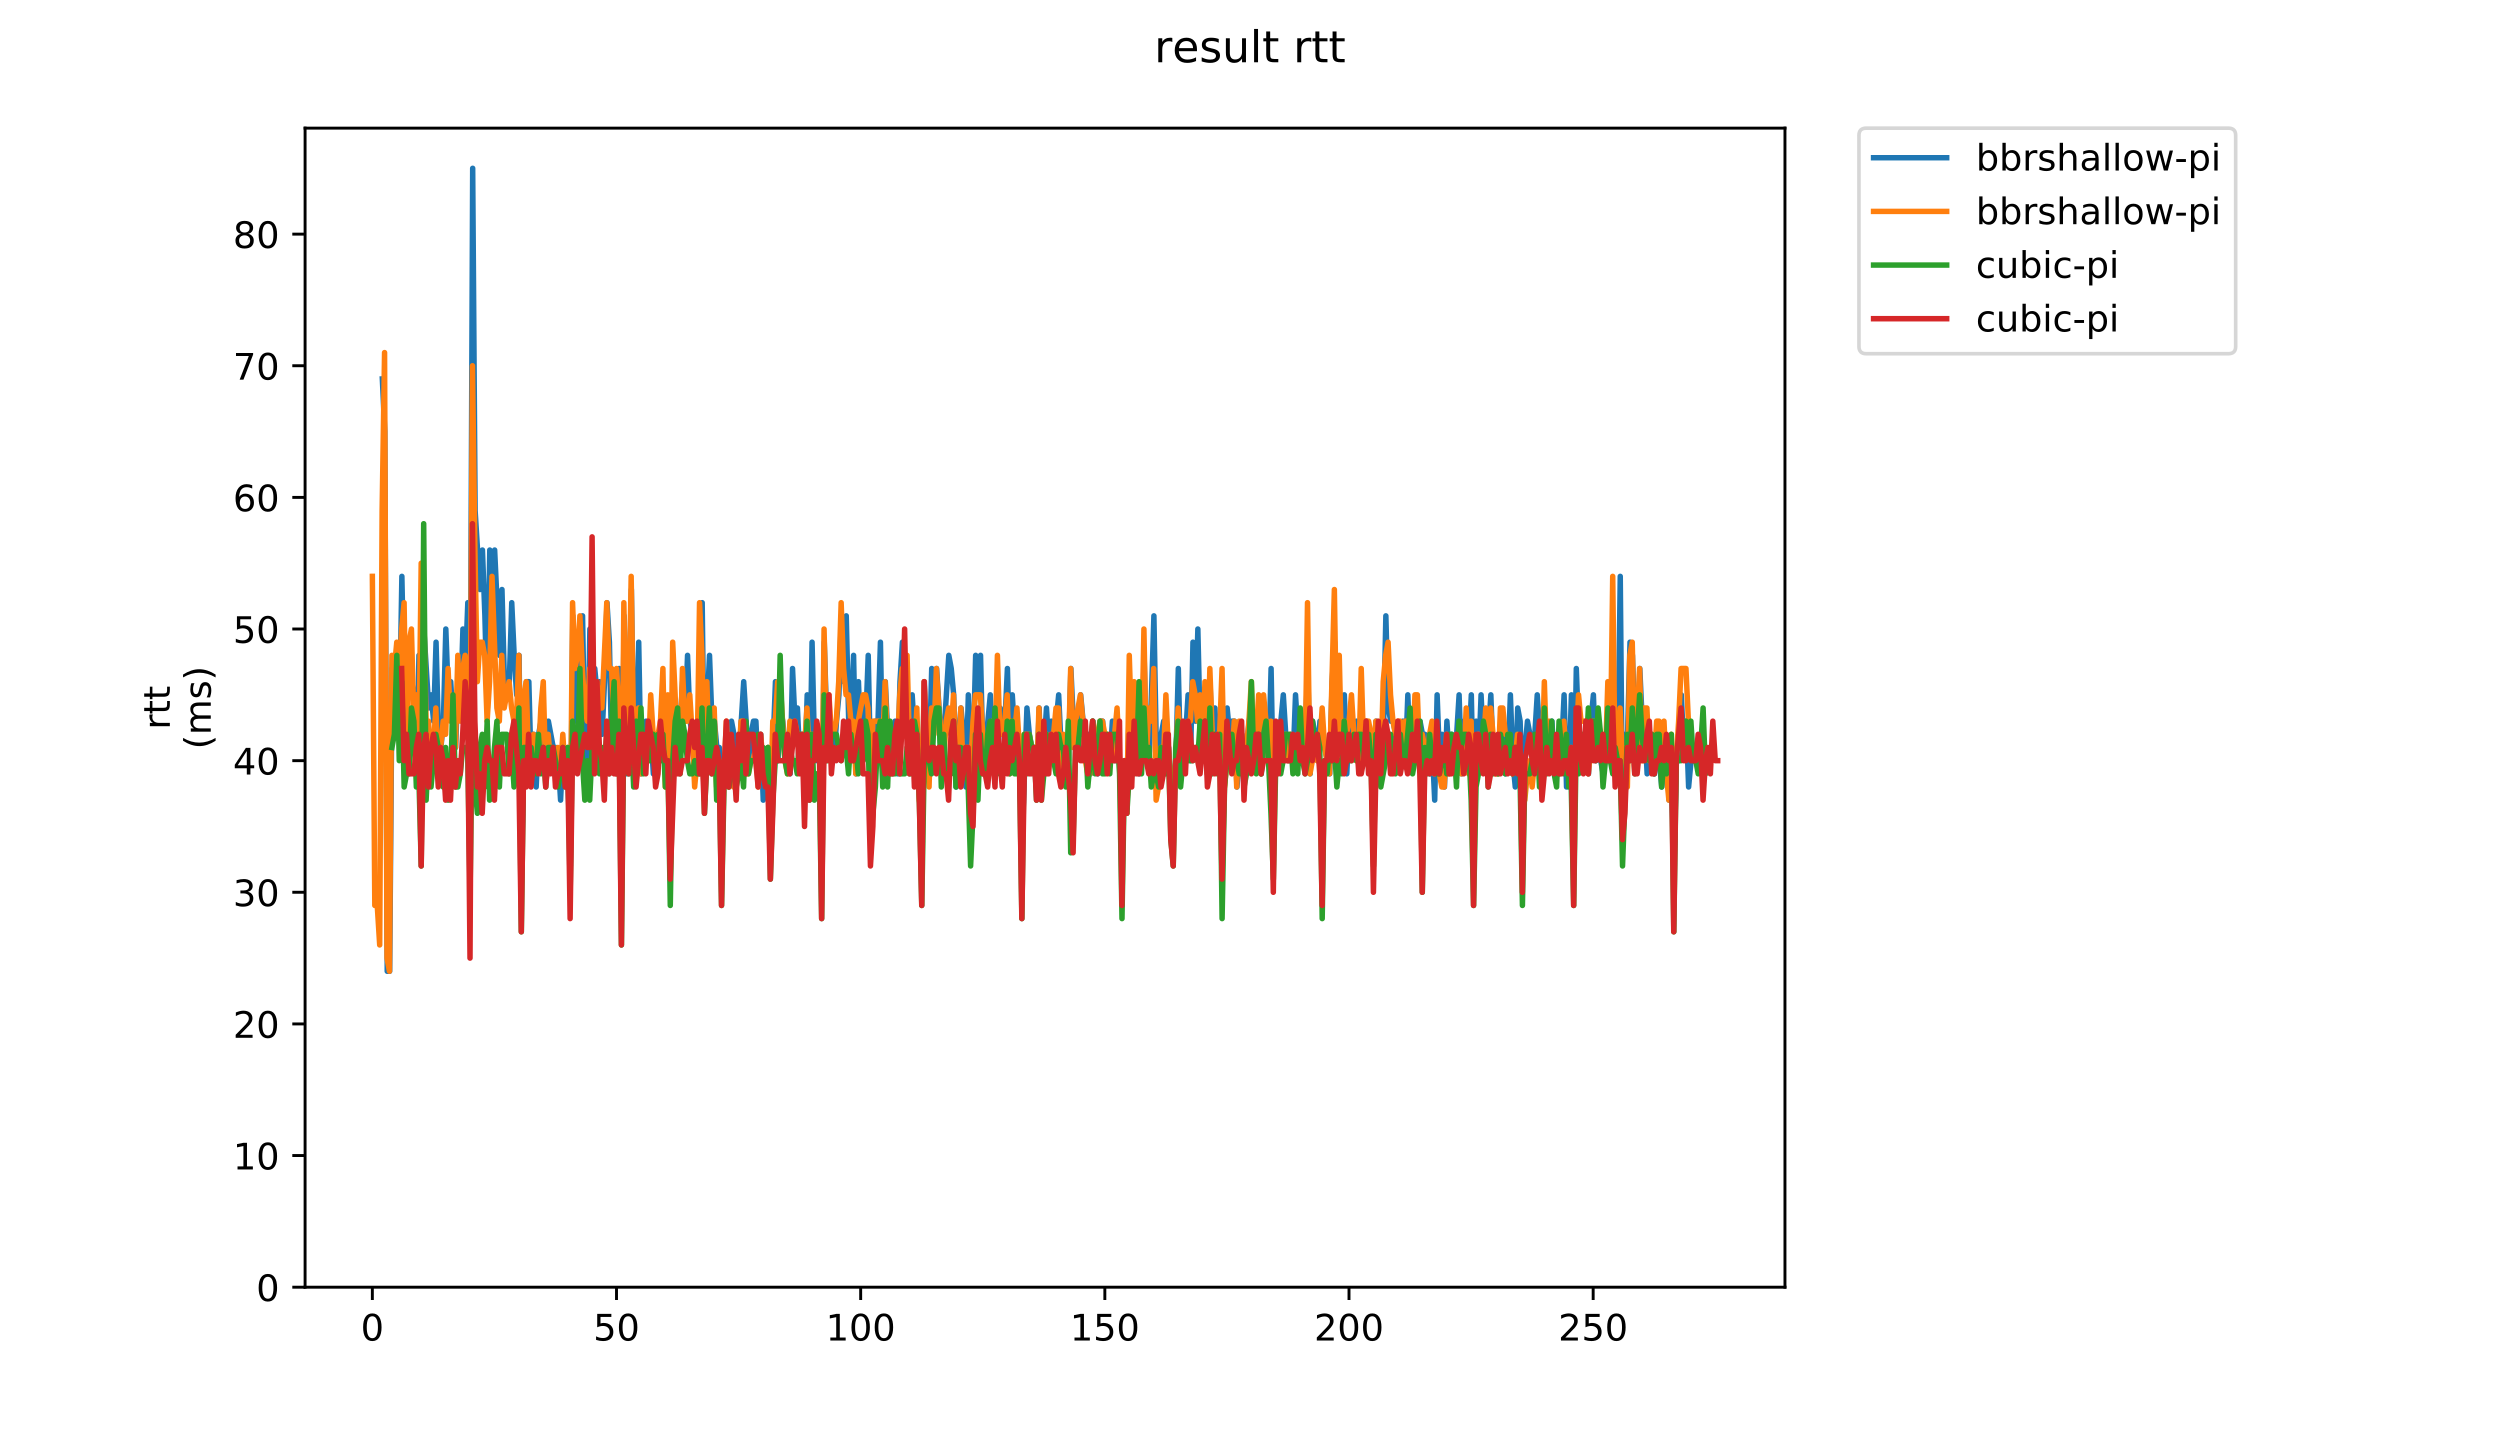 <?xml version="1.0" encoding="utf-8" standalone="no"?>
<!DOCTYPE svg PUBLIC "-//W3C//DTD SVG 1.1//EN"
  "http://www.w3.org/Graphics/SVG/1.1/DTD/svg11.dtd">
<!-- Created with matplotlib (https://matplotlib.org/) -->
<svg height="396pt" version="1.1" viewBox="0 0 684 396" width="684pt" xmlns="http://www.w3.org/2000/svg" xmlns:xlink="http://www.w3.org/1999/xlink">
 <defs>
  <style type="text/css">
*{stroke-linecap:butt;stroke-linejoin:round;}
  </style>
 </defs>
 <g id="figure_1">
  <g id="patch_1">
   <path d="M 0 396 
L 684 396 
L 684 0 
L 0 0 
z
" style="fill:#ffffff;"/>
  </g>
  <g id="axes_1">
   <g id="patch_2">
    <path d="M 83.472 352.174 
L 488.365 352.174 
L 488.365 35.062 
L 83.472 35.062 
z
" style="fill:#ffffff;"/>
   </g>
   <g id="matplotlib.axis_1">
    <g id="xtick_1">
     <g id="line2d_1">
      <defs>
       <path d="M 0 0 
L 0 3.5 
" id="mfe1cc30887" style="stroke:#000000;stroke-width:0.8;"/>
      </defs>
      <g>
       <use style="stroke:#000000;stroke-width:0.8;" x="101.874" xlink:href="#mfe1cc30887" y="352.174"/>
      </g>
     </g>
     <g id="text_1">
      <!-- 0 -->
      <defs>
       <path d="M 31.781 66.406 
Q 24.172 66.406 20.328 58.906 
Q 16.5 51.422 16.5 36.375 
Q 16.5 21.391 20.328 13.891 
Q 24.172 6.391 31.781 6.391 
Q 39.453 6.391 43.281 13.891 
Q 47.125 21.391 47.125 36.375 
Q 47.125 51.422 43.281 58.906 
Q 39.453 66.406 31.781 66.406 
z
M 31.781 74.219 
Q 44.047 74.219 50.516 64.516 
Q 56.984 54.828 56.984 36.375 
Q 56.984 17.969 50.516 8.266 
Q 44.047 -1.422 31.781 -1.422 
Q 19.531 -1.422 13.062 8.266 
Q 6.594 17.969 6.594 36.375 
Q 6.594 54.828 13.062 64.516 
Q 19.531 74.219 31.781 74.219 
z
" id="DejaVuSans-48"/>
      </defs>
      <g transform="translate(98.693 366.773)scale(0.1 -0.1)">
       <use xlink:href="#DejaVuSans-48"/>
      </g>
     </g>
    </g>
    <g id="xtick_2">
     <g id="line2d_2">
      <g>
       <use style="stroke:#000000;stroke-width:0.8;" x="168.677" xlink:href="#mfe1cc30887" y="352.174"/>
      </g>
     </g>
     <g id="text_2">
      <!-- 50 -->
      <defs>
       <path d="M 10.797 72.906 
L 49.516 72.906 
L 49.516 64.594 
L 19.828 64.594 
L 19.828 46.734 
Q 21.969 47.469 24.109 47.828 
Q 26.266 48.188 28.422 48.188 
Q 40.625 48.188 47.75 41.5 
Q 54.891 34.812 54.891 23.391 
Q 54.891 11.625 47.562 5.094 
Q 40.234 -1.422 26.906 -1.422 
Q 22.312 -1.422 17.547 -0.641 
Q 12.797 0.141 7.719 1.703 
L 7.719 11.625 
Q 12.109 9.234 16.797 8.062 
Q 21.484 6.891 26.703 6.891 
Q 35.156 6.891 40.078 11.328 
Q 45.016 15.766 45.016 23.391 
Q 45.016 31 40.078 35.438 
Q 35.156 39.891 26.703 39.891 
Q 22.75 39.891 18.812 39.016 
Q 14.891 38.141 10.797 36.281 
z
" id="DejaVuSans-53"/>
      </defs>
      <g transform="translate(162.315 366.773)scale(0.1 -0.1)">
       <use xlink:href="#DejaVuSans-53"/>
       <use x="63.623" xlink:href="#DejaVuSans-48"/>
      </g>
     </g>
    </g>
    <g id="xtick_3">
     <g id="line2d_3">
      <g>
       <use style="stroke:#000000;stroke-width:0.8;" x="235.481" xlink:href="#mfe1cc30887" y="352.174"/>
      </g>
     </g>
     <g id="text_3">
      <!-- 100 -->
      <defs>
       <path d="M 12.406 8.297 
L 28.516 8.297 
L 28.516 63.922 
L 10.984 60.406 
L 10.984 69.391 
L 28.422 72.906 
L 38.281 72.906 
L 38.281 8.297 
L 54.391 8.297 
L 54.391 0 
L 12.406 0 
z
" id="DejaVuSans-49"/>
      </defs>
      <g transform="translate(225.937 366.773)scale(0.1 -0.1)">
       <use xlink:href="#DejaVuSans-49"/>
       <use x="63.623" xlink:href="#DejaVuSans-48"/>
       <use x="127.246" xlink:href="#DejaVuSans-48"/>
      </g>
     </g>
    </g>
    <g id="xtick_4">
     <g id="line2d_4">
      <g>
       <use style="stroke:#000000;stroke-width:0.8;" x="302.284" xlink:href="#mfe1cc30887" y="352.174"/>
      </g>
     </g>
     <g id="text_4">
      <!-- 150 -->
      <g transform="translate(292.741 366.773)scale(0.1 -0.1)">
       <use xlink:href="#DejaVuSans-49"/>
       <use x="63.623" xlink:href="#DejaVuSans-53"/>
       <use x="127.246" xlink:href="#DejaVuSans-48"/>
      </g>
     </g>
    </g>
    <g id="xtick_5">
     <g id="line2d_5">
      <g>
       <use style="stroke:#000000;stroke-width:0.8;" x="369.088" xlink:href="#mfe1cc30887" y="352.174"/>
      </g>
     </g>
     <g id="text_5">
      <!-- 200 -->
      <defs>
       <path d="M 19.188 8.297 
L 53.609 8.297 
L 53.609 0 
L 7.328 0 
L 7.328 8.297 
Q 12.938 14.109 22.625 23.891 
Q 32.328 33.688 34.812 36.531 
Q 39.547 41.844 41.422 45.531 
Q 43.312 49.219 43.312 52.781 
Q 43.312 58.594 39.234 62.25 
Q 35.156 65.922 28.609 65.922 
Q 23.969 65.922 18.812 64.312 
Q 13.672 62.703 7.812 59.422 
L 7.812 69.391 
Q 13.766 71.781 18.938 73 
Q 24.125 74.219 28.422 74.219 
Q 39.75 74.219 46.484 68.547 
Q 53.219 62.891 53.219 53.422 
Q 53.219 48.922 51.531 44.891 
Q 49.859 40.875 45.406 35.406 
Q 44.188 33.984 37.641 27.219 
Q 31.109 20.453 19.188 8.297 
z
" id="DejaVuSans-50"/>
      </defs>
      <g transform="translate(359.544 366.773)scale(0.1 -0.1)">
       <use xlink:href="#DejaVuSans-50"/>
       <use x="63.623" xlink:href="#DejaVuSans-48"/>
       <use x="127.246" xlink:href="#DejaVuSans-48"/>
      </g>
     </g>
    </g>
    <g id="xtick_6">
     <g id="line2d_6">
      <g>
       <use style="stroke:#000000;stroke-width:0.8;" x="435.891" xlink:href="#mfe1cc30887" y="352.174"/>
      </g>
     </g>
     <g id="text_6">
      <!-- 250 -->
      <g transform="translate(426.348 366.773)scale(0.1 -0.1)">
       <use xlink:href="#DejaVuSans-50"/>
       <use x="63.623" xlink:href="#DejaVuSans-53"/>
       <use x="127.246" xlink:href="#DejaVuSans-48"/>
      </g>
     </g>
    </g>
   </g>
   <g id="matplotlib.axis_2">
    <g id="ytick_1">
     <g id="line2d_7">
      <defs>
       <path d="M 0 0 
L -3.5 0 
" id="mfdc98fc8f6" style="stroke:#000000;stroke-width:0.8;"/>
      </defs>
      <g>
       <use style="stroke:#000000;stroke-width:0.8;" x="83.472" xlink:href="#mfdc98fc8f6" y="352.174"/>
      </g>
     </g>
     <g id="text_7">
      <!-- 0 -->
      <g transform="translate(70.11 355.973)scale(0.1 -0.1)">
       <use xlink:href="#DejaVuSans-48"/>
      </g>
     </g>
    </g>
    <g id="ytick_2">
     <g id="line2d_8">
      <g>
       <use style="stroke:#000000;stroke-width:0.8;" x="83.472" xlink:href="#mfdc98fc8f6" y="316.159"/>
      </g>
     </g>
     <g id="text_8">
      <!-- 10 -->
      <g transform="translate(63.747 319.958)scale(0.1 -0.1)">
       <use xlink:href="#DejaVuSans-49"/>
       <use x="63.623" xlink:href="#DejaVuSans-48"/>
      </g>
     </g>
    </g>
    <g id="ytick_3">
     <g id="line2d_9">
      <g>
       <use style="stroke:#000000;stroke-width:0.8;" x="83.472" xlink:href="#mfdc98fc8f6" y="280.144"/>
      </g>
     </g>
     <g id="text_9">
      <!-- 20 -->
      <g transform="translate(63.747 283.943)scale(0.1 -0.1)">
       <use xlink:href="#DejaVuSans-50"/>
       <use x="63.623" xlink:href="#DejaVuSans-48"/>
      </g>
     </g>
    </g>
    <g id="ytick_4">
     <g id="line2d_10">
      <g>
       <use style="stroke:#000000;stroke-width:0.8;" x="83.472" xlink:href="#mfdc98fc8f6" y="244.129"/>
      </g>
     </g>
     <g id="text_10">
      <!-- 30 -->
      <defs>
       <path d="M 40.578 39.312 
Q 47.656 37.797 51.625 33 
Q 55.609 28.219 55.609 21.188 
Q 55.609 10.406 48.188 4.484 
Q 40.766 -1.422 27.094 -1.422 
Q 22.516 -1.422 17.656 -0.516 
Q 12.797 0.391 7.625 2.203 
L 7.625 11.719 
Q 11.719 9.328 16.594 8.109 
Q 21.484 6.891 26.812 6.891 
Q 36.078 6.891 40.938 10.547 
Q 45.797 14.203 45.797 21.188 
Q 45.797 27.641 41.281 31.266 
Q 36.766 34.906 28.719 34.906 
L 20.219 34.906 
L 20.219 43.016 
L 29.109 43.016 
Q 36.375 43.016 40.234 45.922 
Q 44.094 48.828 44.094 54.297 
Q 44.094 59.906 40.109 62.906 
Q 36.141 65.922 28.719 65.922 
Q 24.656 65.922 20.016 65.031 
Q 15.375 64.156 9.812 62.312 
L 9.812 71.094 
Q 15.438 72.656 20.344 73.438 
Q 25.25 74.219 29.594 74.219 
Q 40.828 74.219 47.359 69.109 
Q 53.906 64.016 53.906 55.328 
Q 53.906 49.266 50.438 45.094 
Q 46.969 40.922 40.578 39.312 
z
" id="DejaVuSans-51"/>
      </defs>
      <g transform="translate(63.747 247.929)scale(0.1 -0.1)">
       <use xlink:href="#DejaVuSans-51"/>
       <use x="63.623" xlink:href="#DejaVuSans-48"/>
      </g>
     </g>
    </g>
    <g id="ytick_5">
     <g id="line2d_11">
      <g>
       <use style="stroke:#000000;stroke-width:0.8;" x="83.472" xlink:href="#mfdc98fc8f6" y="208.114"/>
      </g>
     </g>
     <g id="text_11">
      <!-- 40 -->
      <defs>
       <path d="M 37.797 64.312 
L 12.891 25.391 
L 37.797 25.391 
z
M 35.203 72.906 
L 47.609 72.906 
L 47.609 25.391 
L 58.016 25.391 
L 58.016 17.188 
L 47.609 17.188 
L 47.609 0 
L 37.797 0 
L 37.797 17.188 
L 4.891 17.188 
L 4.891 26.703 
z
" id="DejaVuSans-52"/>
      </defs>
      <g transform="translate(63.747 211.914)scale(0.1 -0.1)">
       <use xlink:href="#DejaVuSans-52"/>
       <use x="63.623" xlink:href="#DejaVuSans-48"/>
      </g>
     </g>
    </g>
    <g id="ytick_6">
     <g id="line2d_12">
      <g>
       <use style="stroke:#000000;stroke-width:0.8;" x="83.472" xlink:href="#mfdc98fc8f6" y="172.099"/>
      </g>
     </g>
     <g id="text_12">
      <!-- 50 -->
      <g transform="translate(63.747 175.899)scale(0.1 -0.1)">
       <use xlink:href="#DejaVuSans-53"/>
       <use x="63.623" xlink:href="#DejaVuSans-48"/>
      </g>
     </g>
    </g>
    <g id="ytick_7">
     <g id="line2d_13">
      <g>
       <use style="stroke:#000000;stroke-width:0.8;" x="83.472" xlink:href="#mfdc98fc8f6" y="136.084"/>
      </g>
     </g>
     <g id="text_13">
      <!-- 60 -->
      <defs>
       <path d="M 33.016 40.375 
Q 26.375 40.375 22.484 35.828 
Q 18.609 31.297 18.609 23.391 
Q 18.609 15.531 22.484 10.953 
Q 26.375 6.391 33.016 6.391 
Q 39.656 6.391 43.531 10.953 
Q 47.406 15.531 47.406 23.391 
Q 47.406 31.297 43.531 35.828 
Q 39.656 40.375 33.016 40.375 
z
M 52.594 71.297 
L 52.594 62.312 
Q 48.875 64.062 45.094 64.984 
Q 41.312 65.922 37.594 65.922 
Q 27.828 65.922 22.672 59.328 
Q 17.531 52.734 16.797 39.406 
Q 19.672 43.656 24.016 45.922 
Q 28.375 48.188 33.594 48.188 
Q 44.578 48.188 50.953 41.516 
Q 57.328 34.859 57.328 23.391 
Q 57.328 12.156 50.688 5.359 
Q 44.047 -1.422 33.016 -1.422 
Q 20.359 -1.422 13.672 8.266 
Q 6.984 17.969 6.984 36.375 
Q 6.984 53.656 15.188 63.938 
Q 23.391 74.219 37.203 74.219 
Q 40.922 74.219 44.703 73.484 
Q 48.484 72.75 52.594 71.297 
z
" id="DejaVuSans-54"/>
      </defs>
      <g transform="translate(63.747 139.884)scale(0.1 -0.1)">
       <use xlink:href="#DejaVuSans-54"/>
       <use x="63.623" xlink:href="#DejaVuSans-48"/>
      </g>
     </g>
    </g>
    <g id="ytick_8">
     <g id="line2d_14">
      <g>
       <use style="stroke:#000000;stroke-width:0.8;" x="83.472" xlink:href="#mfdc98fc8f6" y="100.069"/>
      </g>
     </g>
     <g id="text_14">
      <!-- 70 -->
      <defs>
       <path d="M 8.203 72.906 
L 55.078 72.906 
L 55.078 68.703 
L 28.609 0 
L 18.312 0 
L 43.219 64.594 
L 8.203 64.594 
z
" id="DejaVuSans-55"/>
      </defs>
      <g transform="translate(63.747 103.869)scale(0.1 -0.1)">
       <use xlink:href="#DejaVuSans-55"/>
       <use x="63.623" xlink:href="#DejaVuSans-48"/>
      </g>
     </g>
    </g>
    <g id="ytick_9">
     <g id="line2d_15">
      <g>
       <use style="stroke:#000000;stroke-width:0.8;" x="83.472" xlink:href="#mfdc98fc8f6" y="64.055"/>
      </g>
     </g>
     <g id="text_15">
      <!-- 80 -->
      <defs>
       <path d="M 31.781 34.625 
Q 24.75 34.625 20.719 30.859 
Q 16.703 27.094 16.703 20.516 
Q 16.703 13.922 20.719 10.156 
Q 24.75 6.391 31.781 6.391 
Q 38.812 6.391 42.859 10.172 
Q 46.922 13.969 46.922 20.516 
Q 46.922 27.094 42.891 30.859 
Q 38.875 34.625 31.781 34.625 
z
M 21.922 38.812 
Q 15.578 40.375 12.031 44.719 
Q 8.5 49.078 8.5 55.328 
Q 8.5 64.062 14.719 69.141 
Q 20.953 74.219 31.781 74.219 
Q 42.672 74.219 48.875 69.141 
Q 55.078 64.062 55.078 55.328 
Q 55.078 49.078 51.531 44.719 
Q 48 40.375 41.703 38.812 
Q 48.828 37.156 52.797 32.312 
Q 56.781 27.484 56.781 20.516 
Q 56.781 9.906 50.312 4.234 
Q 43.844 -1.422 31.781 -1.422 
Q 19.734 -1.422 13.25 4.234 
Q 6.781 9.906 6.781 20.516 
Q 6.781 27.484 10.781 32.312 
Q 14.797 37.156 21.922 38.812 
z
M 18.312 54.391 
Q 18.312 48.734 21.844 45.562 
Q 25.391 42.391 31.781 42.391 
Q 38.141 42.391 41.719 45.562 
Q 45.312 48.734 45.312 54.391 
Q 45.312 60.062 41.719 63.234 
Q 38.141 66.406 31.781 66.406 
Q 25.391 66.406 21.844 63.234 
Q 18.312 60.062 18.312 54.391 
z
" id="DejaVuSans-56"/>
      </defs>
      <g transform="translate(63.747 67.854)scale(0.1 -0.1)">
       <use xlink:href="#DejaVuSans-56"/>
       <use x="63.623" xlink:href="#DejaVuSans-48"/>
      </g>
     </g>
    </g>
    <g id="text_16">
     <!-- rtt -->
     <defs>
      <path d="M 41.109 46.297 
Q 39.594 47.172 37.812 47.578 
Q 36.031 48 33.891 48 
Q 26.266 48 22.188 43.047 
Q 18.109 38.094 18.109 28.812 
L 18.109 0 
L 9.078 0 
L 9.078 54.688 
L 18.109 54.688 
L 18.109 46.188 
Q 20.953 51.172 25.484 53.578 
Q 30.031 56 36.531 56 
Q 37.453 56 38.578 55.875 
Q 39.703 55.766 41.062 55.516 
z
" id="DejaVuSans-114"/>
      <path d="M 18.312 70.219 
L 18.312 54.688 
L 36.812 54.688 
L 36.812 47.703 
L 18.312 47.703 
L 18.312 18.016 
Q 18.312 11.328 20.141 9.422 
Q 21.969 7.516 27.594 7.516 
L 36.812 7.516 
L 36.812 0 
L 27.594 0 
Q 17.188 0 13.234 3.875 
Q 9.281 7.766 9.281 18.016 
L 9.281 47.703 
L 2.688 47.703 
L 2.688 54.688 
L 9.281 54.688 
L 9.281 70.219 
z
" id="DejaVuSans-116"/>
     </defs>
     <g transform="translate(46.47 199.594)rotate(-90)scale(0.1 -0.1)">
      <use xlink:href="#DejaVuSans-114"/>
      <use x="41.113" xlink:href="#DejaVuSans-116"/>
      <use x="80.322" xlink:href="#DejaVuSans-116"/>
     </g>
     <!-- (ms) -->
     <defs>
      <path d="M 31 75.875 
Q 24.469 64.656 21.281 53.656 
Q 18.109 42.672 18.109 31.391 
Q 18.109 20.125 21.312 9.062 
Q 24.516 -2 31 -13.188 
L 23.188 -13.188 
Q 15.875 -1.703 12.234 9.375 
Q 8.594 20.453 8.594 31.391 
Q 8.594 42.281 12.203 53.312 
Q 15.828 64.359 23.188 75.875 
z
" id="DejaVuSans-40"/>
      <path d="M 52 44.188 
Q 55.375 50.25 60.062 53.125 
Q 64.75 56 71.094 56 
Q 79.641 56 84.281 50.016 
Q 88.922 44.047 88.922 33.016 
L 88.922 0 
L 79.891 0 
L 79.891 32.719 
Q 79.891 40.578 77.094 44.375 
Q 74.312 48.188 68.609 48.188 
Q 61.625 48.188 57.562 43.547 
Q 53.516 38.922 53.516 30.906 
L 53.516 0 
L 44.484 0 
L 44.484 32.719 
Q 44.484 40.625 41.703 44.406 
Q 38.922 48.188 33.109 48.188 
Q 26.219 48.188 22.156 43.531 
Q 18.109 38.875 18.109 30.906 
L 18.109 0 
L 9.078 0 
L 9.078 54.688 
L 18.109 54.688 
L 18.109 46.188 
Q 21.188 51.219 25.484 53.609 
Q 29.781 56 35.688 56 
Q 41.656 56 45.828 52.969 
Q 50 49.953 52 44.188 
z
" id="DejaVuSans-109"/>
      <path d="M 44.281 53.078 
L 44.281 44.578 
Q 40.484 46.531 36.375 47.5 
Q 32.281 48.484 27.875 48.484 
Q 21.188 48.484 17.844 46.438 
Q 14.5 44.391 14.5 40.281 
Q 14.5 37.156 16.891 35.375 
Q 19.281 33.594 26.516 31.984 
L 29.594 31.297 
Q 39.156 29.25 43.188 25.516 
Q 47.219 21.781 47.219 15.094 
Q 47.219 7.469 41.188 3.016 
Q 35.156 -1.422 24.609 -1.422 
Q 20.219 -1.422 15.453 -0.562 
Q 10.688 0.297 5.422 2 
L 5.422 11.281 
Q 10.406 8.688 15.234 7.391 
Q 20.062 6.109 24.812 6.109 
Q 31.156 6.109 34.562 8.281 
Q 37.984 10.453 37.984 14.406 
Q 37.984 18.062 35.516 20.016 
Q 33.062 21.969 24.703 23.781 
L 21.578 24.516 
Q 13.234 26.266 9.516 29.906 
Q 5.812 33.547 5.812 39.891 
Q 5.812 47.609 11.281 51.797 
Q 16.75 56 26.812 56 
Q 31.781 56 36.172 55.266 
Q 40.578 54.547 44.281 53.078 
z
" id="DejaVuSans-115"/>
      <path d="M 8.016 75.875 
L 15.828 75.875 
Q 23.141 64.359 26.781 53.312 
Q 30.422 42.281 30.422 31.391 
Q 30.422 20.453 26.781 9.375 
Q 23.141 -1.703 15.828 -13.188 
L 8.016 -13.188 
Q 14.5 -2 17.703 9.062 
Q 20.906 20.125 20.906 31.391 
Q 20.906 42.672 17.703 53.656 
Q 14.5 64.656 8.016 75.875 
z
" id="DejaVuSans-41"/>
     </defs>
     <g transform="translate(57.668 204.995)rotate(-90)scale(0.1 -0.1)">
      <use xlink:href="#DejaVuSans-40"/>
      <use x="39.014" xlink:href="#DejaVuSans-109"/>
      <use x="136.426" xlink:href="#DejaVuSans-115"/>
      <use x="188.525" xlink:href="#DejaVuSans-41"/>
     </g>
    </g>
   </g>
   <g id="line2d_16">
    <path clip-path="url(#p2ae68499f8)" d="M 104.607 103.671 
L 105.276 118.077 
L 105.944 265.738 
L 106.612 265.738 
L 107.28 182.904 
L 108.616 190.107 
L 109.284 197.31 
L 109.952 157.693 
L 110.62 190.107 
L 111.288 197.31 
L 111.956 175.701 
L 112.624 186.505 
L 113.292 190.107 
L 113.96 211.716 
L 114.628 179.302 
L 115.296 222.52 
L 115.964 172.099 
L 117.3 193.708 
L 117.968 190.107 
L 118.636 197.31 
L 119.304 175.701 
L 119.972 200.911 
L 120.64 204.513 
L 121.308 197.31 
L 121.976 172.099 
L 122.644 190.107 
L 123.312 186.505 
L 123.981 197.31 
L 124.649 204.513 
L 125.317 186.505 
L 125.985 193.708 
L 126.653 172.099 
L 127.321 182.904 
L 127.989 164.896 
L 128.657 200.911 
L 129.325 46.047 
L 129.993 139.686 
L 131.329 161.295 
L 131.997 150.49 
L 132.665 168.498 
L 133.333 193.708 
L 134.001 150.49 
L 134.669 157.693 
L 135.337 150.49 
L 136.673 179.302 
L 137.341 161.295 
L 138.009 186.505 
L 139.345 186.505 
L 140.013 164.896 
L 140.681 179.302 
L 141.349 190.107 
L 142.017 179.302 
L 142.685 236.926 
L 143.354 204.513 
L 144.022 186.505 
L 144.69 186.505 
L 145.358 211.716 
L 146.026 200.911 
L 146.694 215.317 
L 147.362 200.911 
L 148.03 197.31 
L 149.366 211.716 
L 150.034 197.31 
L 151.37 204.513 
L 152.038 204.513 
L 152.706 208.114 
L 153.374 218.919 
L 154.042 204.513 
L 154.71 211.716 
L 155.378 211.716 
L 156.046 236.926 
L 156.714 168.498 
L 157.382 197.31 
L 158.05 186.505 
L 158.718 179.302 
L 159.386 168.498 
L 160.054 208.114 
L 160.722 211.716 
L 161.39 172.099 
L 162.058 208.114 
L 162.727 182.904 
L 163.395 190.107 
L 164.063 186.505 
L 164.731 200.911 
L 165.399 186.505 
L 166.067 164.896 
L 166.735 175.701 
L 167.403 208.114 
L 168.071 200.911 
L 168.739 197.31 
L 169.407 182.904 
L 170.075 240.528 
L 170.743 168.498 
L 171.411 211.716 
L 172.079 190.107 
L 172.747 161.295 
L 173.415 208.114 
L 174.083 200.911 
L 174.751 175.701 
L 175.419 211.716 
L 176.087 208.114 
L 176.755 197.31 
L 177.423 204.513 
L 178.091 200.911 
L 178.759 211.716 
L 179.427 208.114 
L 180.763 208.114 
L 181.432 197.31 
L 182.1 200.911 
L 183.436 200.911 
L 184.104 193.708 
L 185.44 200.911 
L 186.108 197.31 
L 186.776 186.505 
L 187.444 197.31 
L 188.112 179.302 
L 188.78 197.31 
L 189.448 200.911 
L 190.116 200.911 
L 190.784 208.114 
L 191.452 182.904 
L 192.12 164.896 
L 192.788 218.919 
L 193.456 193.708 
L 194.124 179.302 
L 194.792 197.31 
L 195.46 197.31 
L 196.128 204.513 
L 196.796 204.513 
L 197.464 215.317 
L 198.8 208.114 
L 199.468 211.716 
L 200.136 197.31 
L 200.805 200.911 
L 201.473 211.716 
L 202.141 208.114 
L 203.477 186.505 
L 204.813 208.114 
L 205.481 200.911 
L 206.149 197.31 
L 206.817 197.31 
L 207.485 211.716 
L 208.153 200.911 
L 208.821 218.919 
L 210.157 204.513 
L 210.825 215.317 
L 211.493 204.513 
L 212.161 186.505 
L 212.829 208.114 
L 213.497 193.708 
L 214.165 197.31 
L 214.833 204.513 
L 216.169 211.716 
L 216.837 182.904 
L 217.505 197.31 
L 218.173 193.708 
L 218.841 208.114 
L 219.509 211.716 
L 220.178 211.716 
L 220.846 190.107 
L 221.514 215.317 
L 222.182 175.701 
L 222.85 204.513 
L 223.518 208.114 
L 224.186 200.911 
L 224.854 226.122 
L 225.522 175.701 
L 226.19 197.31 
L 226.858 197.31 
L 227.526 208.114 
L 228.194 208.114 
L 228.862 197.31 
L 229.53 190.107 
L 230.198 168.498 
L 230.866 186.505 
L 231.534 168.498 
L 232.202 197.31 
L 232.87 197.31 
L 233.538 179.302 
L 234.206 211.716 
L 234.874 186.505 
L 235.542 204.513 
L 236.21 193.708 
L 236.878 197.31 
L 237.546 179.302 
L 238.214 211.716 
L 238.882 200.911 
L 239.551 197.31 
L 240.219 197.31 
L 240.887 175.701 
L 241.555 211.716 
L 242.223 186.505 
L 242.891 200.911 
L 244.227 200.911 
L 244.895 197.31 
L 245.563 211.716 
L 246.231 186.505 
L 246.899 175.701 
L 247.567 200.911 
L 248.235 193.708 
L 248.903 200.911 
L 249.571 190.107 
L 250.239 200.911 
L 251.575 215.317 
L 252.243 218.919 
L 252.911 186.505 
L 253.579 211.716 
L 254.247 208.114 
L 254.915 182.904 
L 255.583 197.31 
L 256.251 182.904 
L 256.919 193.708 
L 257.587 208.114 
L 258.256 200.911 
L 259.592 179.302 
L 260.26 182.904 
L 260.928 190.107 
L 261.596 215.317 
L 262.264 200.911 
L 262.932 193.708 
L 263.6 200.911 
L 264.268 215.317 
L 264.936 190.107 
L 265.604 211.716 
L 266.272 204.513 
L 266.94 179.302 
L 267.608 190.107 
L 268.276 179.302 
L 268.944 208.114 
L 269.612 204.513 
L 270.948 190.107 
L 271.616 204.513 
L 272.284 200.911 
L 272.952 208.114 
L 273.62 193.708 
L 274.288 200.911 
L 274.956 197.31 
L 275.624 182.904 
L 276.292 208.114 
L 276.96 190.107 
L 277.629 200.911 
L 278.297 208.114 
L 278.965 211.716 
L 279.633 229.723 
L 280.969 193.708 
L 281.637 200.911 
L 282.305 204.513 
L 282.973 204.513 
L 283.641 215.317 
L 284.309 193.708 
L 284.977 215.317 
L 286.313 193.708 
L 286.981 204.513 
L 287.649 197.31 
L 288.317 208.114 
L 288.985 197.31 
L 289.653 190.107 
L 290.321 204.513 
L 291.657 204.513 
L 292.325 208.114 
L 292.993 182.904 
L 293.661 197.31 
L 294.997 204.513 
L 295.665 190.107 
L 296.333 197.31 
L 297.002 208.114 
L 297.67 200.911 
L 298.338 211.716 
L 299.006 197.31 
L 300.342 211.716 
L 301.01 197.31 
L 301.678 197.31 
L 302.346 208.114 
L 303.682 208.114 
L 304.35 197.31 
L 305.018 208.114 
L 305.686 204.513 
L 306.354 208.114 
L 307.022 226.122 
L 307.69 208.114 
L 308.358 218.919 
L 309.026 190.107 
L 309.694 204.513 
L 310.362 200.911 
L 311.03 208.114 
L 311.698 211.716 
L 312.366 208.114 
L 313.034 179.302 
L 313.702 208.114 
L 314.37 208.114 
L 315.038 190.107 
L 315.707 168.498 
L 316.375 204.513 
L 317.043 208.114 
L 317.711 200.911 
L 318.379 197.31 
L 319.715 204.513 
L 320.383 215.317 
L 321.051 218.919 
L 321.719 208.114 
L 322.387 182.904 
L 323.055 211.716 
L 323.723 200.911 
L 324.391 200.911 
L 325.059 190.107 
L 325.727 208.114 
L 326.395 175.701 
L 327.063 197.31 
L 327.731 172.099 
L 328.399 200.911 
L 329.067 197.31 
L 329.735 200.911 
L 330.403 208.114 
L 331.071 186.505 
L 331.739 208.114 
L 332.407 193.708 
L 333.075 208.114 
L 333.743 197.31 
L 334.411 211.716 
L 335.08 211.716 
L 335.748 193.708 
L 336.416 200.911 
L 337.084 197.31 
L 337.752 197.31 
L 338.42 215.317 
L 339.088 208.114 
L 339.756 211.716 
L 340.424 211.716 
L 341.76 197.31 
L 342.428 193.708 
L 343.096 197.31 
L 343.764 208.114 
L 344.432 200.911 
L 345.1 211.716 
L 345.768 200.911 
L 347.104 208.114 
L 347.772 182.904 
L 348.44 218.919 
L 349.108 200.911 
L 349.776 200.911 
L 350.444 197.31 
L 351.112 190.107 
L 351.78 200.911 
L 352.448 208.114 
L 353.784 208.114 
L 354.453 190.107 
L 355.121 200.911 
L 355.789 200.911 
L 356.457 197.31 
L 357.125 200.911 
L 357.793 182.904 
L 358.461 211.716 
L 359.129 197.31 
L 359.797 200.911 
L 360.465 208.114 
L 361.133 197.31 
L 361.801 204.513 
L 362.469 204.513 
L 363.805 211.716 
L 364.473 186.505 
L 365.141 175.701 
L 365.809 200.911 
L 366.477 190.107 
L 367.145 200.911 
L 367.813 190.107 
L 368.481 211.716 
L 369.149 197.31 
L 369.817 197.31 
L 370.485 200.911 
L 371.153 197.31 
L 371.821 208.114 
L 372.489 200.911 
L 373.157 200.911 
L 373.826 197.31 
L 374.494 200.911 
L 375.162 211.716 
L 376.498 197.31 
L 377.166 208.114 
L 377.834 208.114 
L 378.502 200.911 
L 379.17 168.498 
L 379.838 193.708 
L 380.506 197.31 
L 381.174 197.31 
L 381.842 200.911 
L 382.51 208.114 
L 383.178 200.911 
L 383.846 197.31 
L 384.514 208.114 
L 385.182 190.107 
L 385.85 208.114 
L 386.518 208.114 
L 387.186 197.31 
L 388.522 197.31 
L 389.19 200.911 
L 389.858 200.911 
L 390.526 208.114 
L 391.194 211.716 
L 391.862 204.513 
L 392.531 218.919 
L 393.199 190.107 
L 393.867 208.114 
L 394.535 200.911 
L 395.203 215.317 
L 395.871 197.31 
L 396.539 208.114 
L 397.207 200.911 
L 397.875 204.513 
L 398.543 200.911 
L 399.211 190.107 
L 399.879 211.716 
L 400.547 197.31 
L 401.215 197.31 
L 401.883 204.513 
L 402.551 190.107 
L 403.219 222.52 
L 403.887 197.31 
L 404.555 208.114 
L 405.223 190.107 
L 405.891 204.513 
L 406.559 204.513 
L 407.227 200.911 
L 407.895 190.107 
L 408.563 208.114 
L 409.231 204.513 
L 409.899 211.716 
L 410.567 200.911 
L 411.235 200.911 
L 411.904 211.716 
L 412.572 208.114 
L 413.24 190.107 
L 413.908 208.114 
L 414.576 215.317 
L 415.244 193.708 
L 415.912 197.31 
L 416.58 218.919 
L 417.248 204.513 
L 417.916 197.31 
L 419.252 204.513 
L 419.92 200.911 
L 420.588 190.107 
L 421.256 200.911 
L 421.924 200.911 
L 422.592 208.114 
L 423.26 208.114 
L 423.928 200.911 
L 424.596 197.31 
L 425.264 208.114 
L 425.932 211.716 
L 426.6 211.716 
L 427.268 204.513 
L 427.936 190.107 
L 428.604 215.317 
L 429.272 211.716 
L 429.94 190.107 
L 430.608 222.52 
L 431.277 182.904 
L 431.945 200.911 
L 432.613 204.513 
L 433.281 200.911 
L 433.949 208.114 
L 434.617 211.716 
L 435.285 197.31 
L 435.953 190.107 
L 436.621 208.114 
L 437.289 204.513 
L 438.625 211.716 
L 439.961 197.31 
L 440.629 204.513 
L 441.297 200.911 
L 441.965 200.911 
L 442.633 208.114 
L 443.301 157.693 
L 443.969 229.723 
L 444.637 200.911 
L 445.305 200.911 
L 445.973 175.701 
L 446.641 179.302 
L 447.309 200.911 
L 447.977 208.114 
L 448.645 182.904 
L 449.313 197.31 
L 449.982 197.31 
L 450.65 211.716 
L 451.318 200.911 
L 451.986 208.114 
L 452.654 211.716 
L 453.322 200.911 
L 454.658 215.317 
L 455.326 208.114 
L 455.994 204.513 
L 456.662 218.919 
L 457.33 211.716 
L 457.998 236.926 
L 458.666 208.114 
L 459.334 208.114 
L 460.002 190.107 
L 460.67 204.513 
L 461.338 197.31 
L 462.006 215.317 
L 462.674 208.114 
L 464.01 208.114 
L 464.678 204.513 
L 464.678 204.513 
" style="fill:none;stroke:#1f77b4;stroke-linecap:square;stroke-width:1.5;"/>
   </g>
   <g id="line2d_17">
    <path clip-path="url(#p2ae68499f8)" d="M 101.877 157.693 
L 102.545 247.731 
L 103.213 247.731 
L 103.881 258.535 
L 104.549 139.686 
L 105.217 96.468 
L 105.885 262.137 
L 106.553 265.738 
L 107.221 179.302 
L 107.889 182.904 
L 108.557 175.701 
L 109.225 186.505 
L 109.893 172.099 
L 110.561 164.896 
L 111.229 208.114 
L 111.897 175.701 
L 112.565 172.099 
L 113.233 197.31 
L 113.901 190.107 
L 114.569 208.114 
L 115.237 154.092 
L 115.905 164.896 
L 116.573 197.31 
L 117.241 197.31 
L 117.909 208.114 
L 118.577 204.513 
L 119.245 193.708 
L 119.914 211.716 
L 121.25 197.31 
L 121.918 200.911 
L 122.586 182.904 
L 123.254 197.31 
L 123.922 197.31 
L 124.59 204.513 
L 125.258 179.302 
L 125.926 197.31 
L 126.594 182.904 
L 127.262 179.302 
L 127.93 186.505 
L 128.598 215.317 
L 129.266 100.069 
L 129.934 150.49 
L 130.602 186.505 
L 131.27 175.701 
L 131.938 175.701 
L 132.606 179.302 
L 133.274 197.31 
L 133.942 186.505 
L 134.61 157.693 
L 135.946 193.708 
L 136.614 197.31 
L 137.282 179.302 
L 137.95 193.708 
L 139.287 186.505 
L 139.955 193.708 
L 140.623 197.31 
L 141.291 197.31 
L 141.959 179.302 
L 142.627 240.528 
L 143.295 190.107 
L 143.963 186.505 
L 144.631 208.114 
L 145.299 211.716 
L 145.967 200.911 
L 146.635 208.114 
L 147.303 208.114 
L 147.971 193.708 
L 148.639 186.505 
L 149.307 211.716 
L 149.975 200.911 
L 150.643 208.114 
L 151.311 204.513 
L 151.979 211.716 
L 152.647 204.513 
L 153.315 211.716 
L 153.983 200.911 
L 154.651 211.716 
L 155.319 204.513 
L 155.987 233.325 
L 156.655 164.896 
L 157.323 182.904 
L 157.991 179.302 
L 158.66 168.498 
L 159.328 182.904 
L 159.996 193.708 
L 160.664 197.31 
L 161.332 182.904 
L 162 186.505 
L 162.668 193.708 
L 163.336 186.505 
L 164.004 193.708 
L 164.672 193.708 
L 166.008 164.896 
L 166.676 182.904 
L 167.344 182.904 
L 168.012 200.911 
L 168.68 182.904 
L 169.348 193.708 
L 170.016 244.129 
L 170.684 164.896 
L 171.352 200.911 
L 172.02 197.31 
L 172.688 157.693 
L 173.356 200.911 
L 174.024 200.911 
L 174.692 193.708 
L 175.36 211.716 
L 176.696 204.513 
L 177.365 208.114 
L 178.033 190.107 
L 179.369 211.716 
L 180.037 200.911 
L 180.705 197.31 
L 181.373 182.904 
L 182.041 215.317 
L 182.709 190.107 
L 183.377 226.122 
L 184.045 175.701 
L 184.713 190.107 
L 185.381 208.114 
L 186.049 208.114 
L 186.717 182.904 
L 187.385 197.31 
L 188.053 197.31 
L 188.721 190.107 
L 189.389 200.911 
L 190.057 215.317 
L 190.725 208.114 
L 191.393 164.896 
L 192.061 179.302 
L 192.729 218.919 
L 193.397 186.505 
L 194.065 208.114 
L 194.733 204.513 
L 195.401 193.708 
L 196.069 215.317 
L 196.738 208.114 
L 197.406 222.52 
L 198.074 211.716 
L 198.742 197.31 
L 199.41 215.317 
L 200.078 208.114 
L 200.746 215.317 
L 201.414 215.317 
L 202.082 208.114 
L 202.75 197.31 
L 203.418 197.31 
L 204.086 211.716 
L 204.754 211.716 
L 205.422 208.114 
L 206.09 208.114 
L 206.758 204.513 
L 207.426 215.317 
L 208.094 200.911 
L 208.762 208.114 
L 209.43 211.716 
L 210.098 204.513 
L 210.766 222.52 
L 211.434 197.31 
L 212.102 197.31 
L 212.77 186.505 
L 213.438 186.505 
L 214.774 208.114 
L 215.442 211.716 
L 216.111 197.31 
L 216.779 204.513 
L 217.447 197.31 
L 218.115 200.911 
L 218.783 200.911 
L 219.451 208.114 
L 220.119 204.513 
L 220.787 193.708 
L 221.455 208.114 
L 222.123 200.911 
L 222.791 204.513 
L 223.459 200.911 
L 224.127 200.911 
L 224.795 229.723 
L 225.463 172.099 
L 226.131 200.911 
L 226.799 190.107 
L 227.467 200.911 
L 228.135 200.911 
L 228.803 197.31 
L 229.471 186.505 
L 230.139 164.896 
L 230.807 182.904 
L 231.475 190.107 
L 232.143 190.107 
L 232.811 197.31 
L 233.479 197.31 
L 234.147 211.716 
L 234.815 197.31 
L 236.152 190.107 
L 236.82 190.107 
L 237.488 193.708 
L 238.156 215.317 
L 238.824 197.31 
L 240.828 197.31 
L 241.496 204.513 
L 242.164 186.505 
L 242.832 204.513 
L 243.5 211.716 
L 244.168 208.114 
L 244.836 208.114 
L 245.504 204.513 
L 246.172 190.107 
L 246.84 182.904 
L 247.508 193.708 
L 248.176 179.302 
L 248.844 204.513 
L 249.512 200.911 
L 250.18 208.114 
L 250.848 193.708 
L 251.516 218.919 
L 252.184 222.52 
L 252.852 186.505 
L 253.52 204.513 
L 254.189 215.317 
L 254.857 193.708 
L 255.525 200.911 
L 256.193 182.904 
L 256.861 193.708 
L 258.197 208.114 
L 258.865 197.31 
L 259.533 193.708 
L 260.201 200.911 
L 260.869 190.107 
L 261.537 208.114 
L 262.205 211.716 
L 262.873 193.708 
L 263.541 211.716 
L 264.209 204.513 
L 264.877 204.513 
L 265.545 211.716 
L 266.213 197.31 
L 266.881 190.107 
L 268.217 190.107 
L 268.885 200.911 
L 269.553 208.114 
L 270.221 204.513 
L 270.889 208.114 
L 271.557 197.31 
L 272.225 204.513 
L 272.893 179.302 
L 273.562 200.911 
L 274.23 200.911 
L 274.898 197.31 
L 275.566 190.107 
L 276.234 211.716 
L 276.902 197.31 
L 277.57 200.911 
L 278.238 193.708 
L 278.906 204.513 
L 279.574 229.723 
L 280.242 200.911 
L 281.578 200.911 
L 282.246 204.513 
L 282.914 204.513 
L 283.582 215.317 
L 284.25 193.708 
L 284.918 215.317 
L 286.254 200.911 
L 286.922 204.513 
L 287.59 200.911 
L 288.258 200.911 
L 288.926 193.708 
L 289.594 193.708 
L 290.262 211.716 
L 290.93 200.911 
L 291.598 211.716 
L 292.266 208.114 
L 292.935 182.904 
L 293.603 204.513 
L 294.271 197.31 
L 295.607 190.107 
L 296.275 197.31 
L 296.943 208.114 
L 297.611 211.716 
L 298.279 211.716 
L 298.947 197.31 
L 299.615 208.114 
L 300.283 200.911 
L 300.951 197.31 
L 301.619 197.31 
L 302.287 200.911 
L 302.955 200.911 
L 303.623 208.114 
L 304.291 208.114 
L 305.627 193.708 
L 306.963 222.52 
L 307.631 208.114 
L 308.299 222.52 
L 308.967 179.302 
L 309.635 200.911 
L 310.303 186.505 
L 310.971 208.114 
L 311.64 200.911 
L 312.308 208.114 
L 312.976 172.099 
L 313.644 208.114 
L 314.312 193.708 
L 314.98 197.31 
L 315.648 182.904 
L 316.316 218.919 
L 316.984 215.317 
L 317.652 204.513 
L 318.32 208.114 
L 318.988 190.107 
L 319.656 204.513 
L 320.324 215.317 
L 320.992 218.919 
L 321.66 208.114 
L 322.328 193.708 
L 322.996 204.513 
L 323.664 208.114 
L 324.332 208.114 
L 325 197.31 
L 325.668 197.31 
L 326.336 186.505 
L 327.004 190.107 
L 327.672 197.31 
L 328.34 190.107 
L 329.008 204.513 
L 329.676 186.505 
L 330.344 211.716 
L 331.013 182.904 
L 331.681 200.911 
L 332.349 208.114 
L 333.017 200.911 
L 333.685 200.911 
L 334.353 182.904 
L 335.021 215.317 
L 335.689 208.114 
L 336.357 204.513 
L 337.025 208.114 
L 337.693 197.31 
L 338.361 215.317 
L 339.029 197.31 
L 339.697 200.911 
L 340.365 215.317 
L 341.033 204.513 
L 341.701 197.31 
L 342.369 186.505 
L 343.037 208.114 
L 343.705 200.911 
L 344.373 190.107 
L 345.041 211.716 
L 345.709 190.107 
L 346.377 197.31 
L 347.045 208.114 
L 347.713 197.31 
L 348.381 222.52 
L 349.049 200.911 
L 349.717 208.114 
L 350.386 200.911 
L 351.054 208.114 
L 351.722 200.911 
L 352.39 208.114 
L 353.058 200.911 
L 353.726 208.114 
L 354.394 208.114 
L 355.062 200.911 
L 355.73 208.114 
L 356.398 204.513 
L 357.066 208.114 
L 357.734 164.896 
L 358.402 211.716 
L 359.738 204.513 
L 360.406 208.114 
L 361.074 204.513 
L 361.742 193.708 
L 362.41 204.513 
L 363.746 211.716 
L 365.082 161.295 
L 365.75 204.513 
L 366.418 179.302 
L 367.086 208.114 
L 367.754 197.31 
L 368.422 200.911 
L 369.091 197.31 
L 369.759 190.107 
L 370.427 200.911 
L 371.095 208.114 
L 371.763 208.114 
L 372.431 182.904 
L 373.099 204.513 
L 373.767 197.31 
L 374.435 197.31 
L 375.103 200.911 
L 375.771 208.114 
L 376.439 197.31 
L 377.775 211.716 
L 378.443 186.505 
L 379.111 179.302 
L 379.779 175.701 
L 380.447 190.107 
L 381.115 197.31 
L 381.783 200.911 
L 382.451 197.31 
L 383.119 197.31 
L 383.787 208.114 
L 384.455 197.31 
L 385.791 197.31 
L 386.459 208.114 
L 387.127 190.107 
L 387.795 190.107 
L 388.464 208.114 
L 389.132 200.911 
L 390.468 208.114 
L 391.136 200.911 
L 391.804 197.31 
L 392.472 211.716 
L 393.14 208.114 
L 394.476 215.317 
L 395.144 215.317 
L 395.812 200.911 
L 396.48 211.716 
L 397.148 204.513 
L 397.816 204.513 
L 398.484 200.911 
L 399.152 200.911 
L 399.82 211.716 
L 400.488 208.114 
L 401.156 193.708 
L 401.824 211.716 
L 402.492 197.31 
L 403.16 226.122 
L 403.828 211.716 
L 404.496 200.911 
L 405.164 208.114 
L 405.832 204.513 
L 406.5 193.708 
L 407.168 204.513 
L 407.837 193.708 
L 408.505 200.911 
L 409.173 211.716 
L 409.841 211.716 
L 410.509 193.708 
L 411.177 193.708 
L 411.845 200.911 
L 412.513 200.911 
L 413.181 208.114 
L 413.849 211.716 
L 414.517 208.114 
L 415.185 200.911 
L 416.521 215.317 
L 417.189 218.919 
L 417.857 211.716 
L 418.525 208.114 
L 419.193 215.317 
L 420.529 200.911 
L 421.197 200.911 
L 421.865 211.716 
L 422.533 186.505 
L 423.201 208.114 
L 423.869 197.31 
L 424.537 200.911 
L 425.205 208.114 
L 425.873 204.513 
L 426.541 211.716 
L 427.21 200.911 
L 427.878 197.31 
L 428.546 208.114 
L 429.214 211.716 
L 429.882 204.513 
L 430.55 222.52 
L 431.218 204.513 
L 431.886 190.107 
L 432.554 197.31 
L 433.89 197.31 
L 434.558 211.716 
L 435.894 197.31 
L 436.562 200.911 
L 437.23 197.31 
L 437.898 200.911 
L 438.566 208.114 
L 439.234 208.114 
L 439.902 186.505 
L 440.57 208.114 
L 441.238 157.693 
L 441.906 211.716 
L 442.574 208.114 
L 443.242 193.708 
L 443.91 208.114 
L 444.578 204.513 
L 445.246 215.317 
L 445.915 179.302 
L 446.583 175.701 
L 447.251 208.114 
L 447.919 197.31 
L 448.587 182.904 
L 449.255 208.114 
L 449.923 193.708 
L 450.591 193.708 
L 451.259 208.114 
L 451.927 200.911 
L 452.595 208.114 
L 453.263 197.31 
L 453.931 197.31 
L 454.599 211.716 
L 455.267 197.31 
L 455.935 211.716 
L 456.603 218.919 
L 457.271 200.911 
L 457.939 236.926 
L 458.607 208.114 
L 459.275 197.31 
L 459.943 182.904 
L 461.279 182.904 
L 461.947 197.31 
L 461.947 197.31 
" style="fill:none;stroke:#ff7f0e;stroke-linecap:square;stroke-width:1.5;"/>
   </g>
   <g id="line2d_18">
    <path clip-path="url(#p2ae68499f8)" d="M 107.234 204.513 
L 107.902 200.911 
L 108.57 179.302 
L 109.238 208.114 
L 109.906 186.505 
L 110.574 215.317 
L 111.242 211.716 
L 111.91 211.716 
L 112.578 193.708 
L 113.247 197.31 
L 113.915 215.317 
L 114.583 211.716 
L 115.251 236.926 
L 115.919 143.287 
L 116.587 218.919 
L 117.255 204.513 
L 117.923 215.317 
L 119.259 200.911 
L 120.595 208.114 
L 121.263 215.317 
L 121.931 204.513 
L 122.599 218.919 
L 123.267 215.317 
L 123.935 190.107 
L 124.603 215.317 
L 125.271 215.317 
L 125.939 211.716 
L 126.607 204.513 
L 127.943 204.513 
L 128.611 244.129 
L 129.279 193.708 
L 129.947 215.317 
L 130.615 222.52 
L 131.283 204.513 
L 131.951 200.911 
L 132.62 215.317 
L 133.288 197.31 
L 133.956 218.919 
L 134.624 215.317 
L 135.292 204.513 
L 135.96 197.31 
L 136.628 215.317 
L 137.296 200.911 
L 138.632 200.911 
L 139.3 211.716 
L 139.968 204.513 
L 140.636 215.317 
L 141.304 211.716 
L 141.972 193.708 
L 142.64 254.934 
L 143.308 204.513 
L 143.976 204.513 
L 144.644 211.716 
L 145.312 204.513 
L 145.98 211.716 
L 146.648 211.716 
L 147.316 200.911 
L 147.984 211.716 
L 148.652 204.513 
L 149.32 215.317 
L 149.988 204.513 
L 151.325 204.513 
L 151.993 208.114 
L 152.661 215.317 
L 153.329 211.716 
L 153.997 204.513 
L 154.665 215.317 
L 155.333 204.513 
L 156.001 244.129 
L 156.669 197.31 
L 157.337 204.513 
L 158.005 208.114 
L 158.673 182.904 
L 159.341 208.114 
L 160.009 218.919 
L 160.677 208.114 
L 161.345 218.919 
L 162.013 204.513 
L 162.681 208.114 
L 163.349 197.31 
L 164.017 211.716 
L 164.685 204.513 
L 165.353 208.114 
L 166.021 200.911 
L 166.689 211.716 
L 167.357 197.31 
L 168.025 186.505 
L 168.693 211.716 
L 169.361 197.31 
L 170.029 258.535 
L 170.698 197.31 
L 172.034 211.716 
L 172.702 200.911 
L 173.37 215.317 
L 174.038 197.31 
L 174.706 208.114 
L 175.374 193.708 
L 176.042 211.716 
L 176.71 208.114 
L 178.046 208.114 
L 178.714 200.911 
L 179.382 211.716 
L 180.05 200.911 
L 180.718 208.114 
L 181.386 200.911 
L 182.054 215.317 
L 182.722 208.114 
L 183.39 247.731 
L 184.058 208.114 
L 184.726 197.31 
L 185.394 193.708 
L 186.062 211.716 
L 186.73 197.31 
L 187.398 200.911 
L 188.066 208.114 
L 188.734 211.716 
L 189.402 211.716 
L 190.071 208.114 
L 190.739 211.716 
L 191.407 211.716 
L 192.075 193.708 
L 192.743 222.52 
L 194.079 193.708 
L 194.747 211.716 
L 195.415 197.31 
L 196.083 218.919 
L 196.751 208.114 
L 197.419 247.731 
L 198.087 215.317 
L 198.755 200.911 
L 199.423 215.317 
L 200.759 208.114 
L 201.427 215.317 
L 202.763 208.114 
L 203.431 215.317 
L 204.099 197.31 
L 204.767 211.716 
L 205.435 208.114 
L 206.771 208.114 
L 207.439 200.911 
L 208.107 208.114 
L 208.776 204.513 
L 209.444 211.716 
L 210.112 204.513 
L 210.78 240.528 
L 211.448 218.919 
L 212.116 208.114 
L 212.784 208.114 
L 213.452 179.302 
L 214.12 200.911 
L 214.788 208.114 
L 215.456 211.716 
L 216.124 204.513 
L 216.792 208.114 
L 217.46 208.114 
L 218.128 211.716 
L 218.796 200.911 
L 219.464 200.911 
L 220.132 215.317 
L 220.8 197.31 
L 221.468 218.919 
L 222.136 200.911 
L 222.804 218.919 
L 223.472 211.716 
L 224.14 211.716 
L 224.808 251.332 
L 225.476 190.107 
L 226.144 208.114 
L 226.812 208.114 
L 227.48 200.911 
L 228.817 200.911 
L 230.153 208.114 
L 230.821 200.911 
L 231.489 204.513 
L 232.157 211.716 
L 232.825 200.911 
L 233.493 208.114 
L 234.161 204.513 
L 234.829 211.716 
L 235.497 204.513 
L 236.165 208.114 
L 236.833 197.31 
L 237.501 200.911 
L 238.169 229.723 
L 239.505 215.317 
L 240.173 200.911 
L 240.841 197.31 
L 241.509 215.317 
L 242.177 193.708 
L 242.845 215.317 
L 243.513 197.31 
L 244.181 211.716 
L 244.849 211.716 
L 245.517 204.513 
L 246.185 211.716 
L 247.522 211.716 
L 248.19 204.513 
L 248.858 211.716 
L 249.526 211.716 
L 250.194 197.31 
L 250.862 200.911 
L 251.53 218.919 
L 252.198 247.731 
L 252.866 208.114 
L 253.534 204.513 
L 254.87 211.716 
L 255.538 197.31 
L 256.206 193.708 
L 256.874 193.708 
L 257.542 215.317 
L 258.21 200.911 
L 258.878 211.716 
L 259.546 208.114 
L 260.214 211.716 
L 260.882 197.31 
L 261.55 215.317 
L 262.218 204.513 
L 262.886 204.513 
L 263.554 211.716 
L 264.222 204.513 
L 264.89 215.317 
L 265.558 236.926 
L 266.226 222.52 
L 266.895 200.911 
L 267.563 218.919 
L 268.231 200.911 
L 268.899 211.716 
L 269.567 211.716 
L 270.235 200.911 
L 270.903 197.31 
L 271.571 208.114 
L 272.239 193.708 
L 272.907 211.716 
L 273.575 204.513 
L 274.243 204.513 
L 274.911 208.114 
L 275.579 197.31 
L 276.247 211.716 
L 276.915 197.31 
L 277.583 211.716 
L 278.251 211.716 
L 278.919 208.114 
L 279.587 251.332 
L 280.255 200.911 
L 280.923 211.716 
L 281.591 200.911 
L 282.259 204.513 
L 282.927 204.513 
L 283.595 218.919 
L 284.263 200.911 
L 284.931 218.919 
L 285.6 211.716 
L 286.268 200.911 
L 287.604 208.114 
L 288.272 208.114 
L 288.94 211.716 
L 289.608 200.911 
L 290.276 204.513 
L 290.944 204.513 
L 291.612 215.317 
L 292.28 197.31 
L 292.948 233.325 
L 293.616 229.723 
L 294.284 204.513 
L 294.952 204.513 
L 295.62 197.31 
L 296.288 200.911 
L 296.956 200.911 
L 297.624 215.317 
L 298.292 208.114 
L 298.96 197.31 
L 299.628 211.716 
L 300.964 197.31 
L 301.632 211.716 
L 302.3 211.716 
L 302.968 200.911 
L 303.636 211.716 
L 304.304 200.911 
L 305.641 200.911 
L 306.309 211.716 
L 306.977 251.332 
L 307.645 211.716 
L 308.313 222.52 
L 308.981 211.716 
L 309.649 204.513 
L 310.317 211.716 
L 310.985 208.114 
L 311.653 186.505 
L 312.321 211.716 
L 312.989 193.708 
L 313.657 208.114 
L 314.325 204.513 
L 314.993 215.317 
L 315.661 211.716 
L 316.329 211.716 
L 316.997 215.317 
L 317.665 204.513 
L 318.333 211.716 
L 319.001 211.716 
L 319.669 204.513 
L 320.337 229.723 
L 321.005 236.926 
L 321.673 204.513 
L 322.341 197.31 
L 323.009 215.317 
L 324.346 200.911 
L 325.014 208.114 
L 326.35 208.114 
L 327.018 204.513 
L 327.686 208.114 
L 328.354 197.31 
L 329.022 204.513 
L 329.69 197.31 
L 330.358 211.716 
L 331.026 193.708 
L 331.694 211.716 
L 332.362 200.911 
L 333.03 211.716 
L 333.698 200.911 
L 334.366 251.332 
L 335.034 215.317 
L 336.37 200.911 
L 337.038 200.911 
L 337.706 208.114 
L 338.374 208.114 
L 339.042 211.716 
L 339.71 200.911 
L 340.378 215.317 
L 341.046 211.716 
L 341.714 204.513 
L 342.382 186.505 
L 343.051 208.114 
L 343.719 211.716 
L 344.387 200.911 
L 345.055 211.716 
L 345.723 200.911 
L 346.391 197.31 
L 347.059 208.114 
L 347.727 222.52 
L 348.395 240.528 
L 349.063 208.114 
L 349.731 200.911 
L 350.399 211.716 
L 351.067 208.114 
L 351.735 200.911 
L 353.071 200.911 
L 353.739 211.716 
L 354.407 204.513 
L 355.075 211.716 
L 355.743 193.708 
L 356.411 208.114 
L 357.079 211.716 
L 357.747 208.114 
L 358.415 200.911 
L 359.083 197.31 
L 359.751 204.513 
L 360.419 200.911 
L 361.087 204.513 
L 361.755 251.332 
L 362.424 208.114 
L 363.092 211.716 
L 363.76 204.513 
L 364.428 208.114 
L 365.096 204.513 
L 365.764 215.317 
L 366.432 208.114 
L 367.1 211.716 
L 367.768 197.31 
L 368.436 204.513 
L 369.104 208.114 
L 369.772 208.114 
L 370.44 200.911 
L 371.108 208.114 
L 371.776 200.911 
L 372.444 200.911 
L 373.112 208.114 
L 373.78 208.114 
L 374.448 200.911 
L 375.116 208.114 
L 375.784 236.926 
L 376.452 200.911 
L 377.12 200.911 
L 377.788 215.317 
L 379.124 208.114 
L 379.792 200.911 
L 380.46 200.911 
L 381.128 208.114 
L 381.797 211.716 
L 382.465 208.114 
L 383.133 200.911 
L 383.801 208.114 
L 384.469 208.114 
L 385.805 193.708 
L 386.473 211.716 
L 387.141 208.114 
L 387.809 208.114 
L 388.477 197.31 
L 389.145 244.129 
L 389.813 204.513 
L 390.481 211.716 
L 391.149 200.911 
L 391.817 208.114 
L 392.485 208.114 
L 393.153 211.716 
L 393.821 211.716 
L 395.157 204.513 
L 395.825 211.716 
L 396.493 200.911 
L 397.161 200.911 
L 397.829 204.513 
L 398.497 215.317 
L 399.165 197.31 
L 399.833 204.513 
L 400.501 200.911 
L 401.17 200.911 
L 401.838 204.513 
L 402.506 218.919 
L 403.174 247.731 
L 403.842 215.317 
L 405.178 208.114 
L 405.846 197.31 
L 406.514 200.911 
L 407.182 215.317 
L 407.85 200.911 
L 408.518 211.716 
L 409.186 204.513 
L 409.854 211.716 
L 410.522 200.911 
L 411.19 204.513 
L 411.858 211.716 
L 412.526 200.911 
L 413.194 200.911 
L 413.862 211.716 
L 414.53 204.513 
L 415.198 204.513 
L 415.866 211.716 
L 416.534 247.731 
L 417.202 211.716 
L 418.538 211.716 
L 419.206 208.114 
L 419.875 200.911 
L 420.543 200.911 
L 421.211 215.317 
L 421.879 215.317 
L 422.547 193.708 
L 423.215 211.716 
L 423.883 208.114 
L 424.551 197.31 
L 425.219 211.716 
L 425.887 215.317 
L 426.555 197.31 
L 427.891 211.716 
L 428.559 200.911 
L 429.227 215.317 
L 429.895 215.317 
L 430.563 247.731 
L 431.231 204.513 
L 431.899 211.716 
L 432.567 208.114 
L 433.235 200.911 
L 433.903 208.114 
L 434.571 193.708 
L 435.239 208.114 
L 435.907 197.31 
L 436.575 208.114 
L 437.243 193.708 
L 437.911 200.911 
L 438.579 215.317 
L 439.248 208.114 
L 439.916 193.708 
L 440.584 208.114 
L 441.252 211.716 
L 441.92 204.513 
L 442.588 208.114 
L 443.256 208.114 
L 443.924 236.926 
L 445.26 200.911 
L 445.928 208.114 
L 446.596 193.708 
L 447.264 211.716 
L 448.6 190.107 
L 449.268 200.911 
L 449.936 208.114 
L 450.604 204.513 
L 451.272 208.114 
L 451.94 200.911 
L 452.608 211.716 
L 453.276 200.911 
L 453.944 200.911 
L 454.612 215.317 
L 455.28 208.114 
L 455.948 211.716 
L 456.616 208.114 
L 457.284 200.911 
L 457.952 254.934 
L 458.621 208.114 
L 459.957 208.114 
L 460.625 204.513 
L 461.293 197.31 
L 461.961 204.513 
L 462.629 197.31 
L 463.297 208.114 
L 463.965 208.114 
L 464.633 211.716 
L 465.301 204.513 
L 465.969 193.708 
L 466.637 211.716 
L 467.305 208.114 
L 467.305 208.114 
" style="fill:none;stroke:#2ca02c;stroke-linecap:square;stroke-width:1.5;"/>
   </g>
   <g id="line2d_19">
    <path clip-path="url(#p2ae68499f8)" d="M 109.89 182.904 
L 110.558 208.114 
L 111.226 200.911 
L 111.894 211.716 
L 113.23 211.716 
L 113.899 204.513 
L 114.567 200.911 
L 115.235 236.926 
L 115.903 204.513 
L 116.571 200.911 
L 117.239 215.317 
L 117.907 204.513 
L 118.575 200.911 
L 119.243 204.513 
L 119.911 215.317 
L 120.579 204.513 
L 121.247 208.114 
L 121.915 218.919 
L 122.583 208.114 
L 123.251 218.919 
L 123.919 204.513 
L 124.587 215.317 
L 125.255 208.114 
L 125.923 211.716 
L 126.591 200.911 
L 127.259 186.505 
L 127.927 193.708 
L 128.595 262.137 
L 129.263 143.287 
L 129.931 197.31 
L 130.599 215.317 
L 131.267 211.716 
L 131.935 222.52 
L 132.603 208.114 
L 133.272 204.513 
L 133.94 208.114 
L 134.608 208.114 
L 135.276 218.919 
L 135.944 204.513 
L 137.28 204.513 
L 137.948 211.716 
L 139.284 211.716 
L 139.952 200.911 
L 140.62 197.31 
L 141.956 211.716 
L 142.624 254.934 
L 143.292 208.114 
L 143.96 215.317 
L 144.628 200.911 
L 145.296 215.317 
L 145.964 208.114 
L 146.632 208.114 
L 147.3 211.716 
L 148.636 204.513 
L 149.304 215.317 
L 149.972 208.114 
L 150.64 211.716 
L 151.308 204.513 
L 151.977 215.317 
L 152.645 211.716 
L 153.313 211.716 
L 153.981 204.513 
L 154.649 215.317 
L 155.317 208.114 
L 155.985 251.332 
L 156.653 204.513 
L 157.321 200.911 
L 157.989 211.716 
L 159.993 200.911 
L 160.661 204.513 
L 161.329 204.513 
L 161.997 146.889 
L 162.665 211.716 
L 163.333 186.505 
L 164.001 204.513 
L 164.669 208.114 
L 165.337 218.919 
L 166.005 197.31 
L 166.673 211.716 
L 167.341 204.513 
L 168.009 211.716 
L 168.677 211.716 
L 169.345 200.911 
L 170.013 258.535 
L 170.681 193.708 
L 171.35 204.513 
L 172.018 211.716 
L 172.686 193.708 
L 174.022 215.317 
L 175.358 200.911 
L 176.026 200.911 
L 176.694 211.716 
L 177.362 197.31 
L 178.698 204.513 
L 179.366 215.317 
L 180.034 211.716 
L 180.702 197.31 
L 181.37 204.513 
L 182.038 208.114 
L 182.706 208.114 
L 183.374 240.528 
L 184.71 204.513 
L 185.378 211.716 
L 186.046 211.716 
L 186.714 208.114 
L 188.05 208.114 
L 188.718 200.911 
L 189.386 197.31 
L 190.054 204.513 
L 190.723 197.31 
L 191.391 211.716 
L 192.059 204.513 
L 192.727 222.52 
L 193.395 208.114 
L 194.063 208.114 
L 194.731 211.716 
L 196.067 204.513 
L 196.735 208.114 
L 197.403 247.731 
L 198.071 211.716 
L 198.739 197.31 
L 199.407 215.317 
L 200.075 200.911 
L 200.743 208.114 
L 201.411 218.919 
L 202.079 200.911 
L 202.747 208.114 
L 203.415 197.31 
L 204.083 211.716 
L 204.751 200.911 
L 206.087 200.911 
L 207.423 215.317 
L 208.091 200.911 
L 208.759 211.716 
L 209.428 215.317 
L 210.096 215.317 
L 210.764 240.528 
L 211.432 222.52 
L 212.1 200.911 
L 212.768 208.114 
L 214.772 208.114 
L 215.44 200.911 
L 216.108 211.716 
L 217.444 197.31 
L 218.112 200.911 
L 218.78 211.716 
L 219.448 200.911 
L 220.116 226.122 
L 220.784 200.911 
L 221.452 218.919 
L 222.12 208.114 
L 222.788 208.114 
L 223.456 197.31 
L 224.124 200.911 
L 224.792 251.332 
L 225.46 204.513 
L 226.128 208.114 
L 226.796 190.107 
L 227.464 211.716 
L 228.132 204.513 
L 228.801 208.114 
L 229.469 204.513 
L 230.137 208.114 
L 230.805 197.31 
L 231.473 204.513 
L 232.141 197.31 
L 232.809 208.114 
L 233.477 208.114 
L 235.481 197.31 
L 236.149 211.716 
L 237.485 211.716 
L 238.153 236.926 
L 238.821 226.122 
L 239.489 200.911 
L 240.157 208.114 
L 241.493 208.114 
L 242.161 211.716 
L 242.829 204.513 
L 243.497 211.716 
L 244.165 211.716 
L 244.833 200.911 
L 245.501 197.31 
L 246.169 211.716 
L 246.837 197.31 
L 247.505 172.099 
L 248.174 204.513 
L 248.842 211.716 
L 249.51 197.31 
L 250.178 215.317 
L 250.846 200.911 
L 251.514 218.919 
L 252.182 247.731 
L 252.85 186.505 
L 253.518 204.513 
L 254.186 208.114 
L 254.854 204.513 
L 255.522 204.513 
L 256.19 211.716 
L 256.858 204.513 
L 257.526 204.513 
L 258.194 211.716 
L 258.862 211.716 
L 259.53 218.919 
L 260.198 200.911 
L 260.866 197.31 
L 261.534 208.114 
L 262.202 204.513 
L 262.87 215.317 
L 263.538 211.716 
L 264.206 204.513 
L 264.874 204.513 
L 265.542 222.52 
L 266.21 226.122 
L 266.878 204.513 
L 267.547 193.708 
L 268.215 208.114 
L 268.883 211.716 
L 269.551 211.716 
L 270.219 215.317 
L 270.887 208.114 
L 271.555 204.513 
L 272.223 215.317 
L 272.891 197.31 
L 273.559 208.114 
L 274.227 215.317 
L 274.895 200.911 
L 275.563 211.716 
L 276.231 204.513 
L 276.899 208.114 
L 278.235 200.911 
L 278.903 208.114 
L 279.571 251.332 
L 280.239 211.716 
L 280.907 200.911 
L 281.575 211.716 
L 282.243 211.716 
L 282.911 204.513 
L 283.579 218.919 
L 284.247 200.911 
L 284.915 218.919 
L 285.583 197.31 
L 286.252 211.716 
L 286.92 211.716 
L 287.588 200.911 
L 288.256 208.114 
L 288.924 200.911 
L 289.592 211.716 
L 290.26 215.317 
L 290.928 211.716 
L 291.596 204.513 
L 292.932 218.919 
L 293.6 233.325 
L 294.268 204.513 
L 294.936 204.513 
L 295.604 208.114 
L 296.272 208.114 
L 296.94 197.31 
L 297.608 211.716 
L 298.944 197.31 
L 299.612 208.114 
L 300.28 211.716 
L 300.948 208.114 
L 301.616 200.911 
L 302.284 200.911 
L 302.952 211.716 
L 303.62 200.911 
L 304.288 208.114 
L 305.625 208.114 
L 306.293 197.31 
L 306.961 247.731 
L 307.629 208.114 
L 308.297 222.52 
L 308.965 200.911 
L 309.633 215.317 
L 310.301 197.31 
L 310.969 211.716 
L 311.637 211.716 
L 312.305 208.114 
L 313.641 208.114 
L 314.309 211.716 
L 314.977 208.114 
L 315.645 211.716 
L 316.313 208.114 
L 316.981 208.114 
L 317.649 215.317 
L 318.317 211.716 
L 318.985 200.911 
L 319.653 200.911 
L 320.321 229.723 
L 320.989 236.926 
L 321.657 208.114 
L 322.325 208.114 
L 322.993 204.513 
L 323.661 197.31 
L 324.329 211.716 
L 324.998 197.31 
L 325.666 200.911 
L 326.334 208.114 
L 327.002 204.513 
L 328.338 211.716 
L 329.674 197.31 
L 330.342 215.317 
L 331.01 211.716 
L 331.678 200.911 
L 332.346 211.716 
L 333.014 200.911 
L 333.682 208.114 
L 334.35 240.528 
L 335.018 215.317 
L 335.686 197.31 
L 337.022 211.716 
L 337.69 208.114 
L 338.358 208.114 
L 339.026 200.911 
L 339.694 197.31 
L 340.362 218.919 
L 341.03 204.513 
L 342.366 211.716 
L 343.034 208.114 
L 343.703 200.911 
L 344.371 200.911 
L 345.039 211.716 
L 345.707 208.114 
L 347.711 208.114 
L 348.379 244.129 
L 349.047 197.31 
L 349.715 211.716 
L 350.383 197.31 
L 351.051 208.114 
L 353.055 208.114 
L 353.723 200.911 
L 354.391 204.513 
L 355.059 200.911 
L 355.727 208.114 
L 356.395 204.513 
L 357.063 211.716 
L 357.731 204.513 
L 358.399 193.708 
L 359.067 208.114 
L 360.403 200.911 
L 361.071 211.716 
L 361.739 247.731 
L 362.407 208.114 
L 363.076 208.114 
L 363.744 200.911 
L 364.412 208.114 
L 365.08 197.31 
L 365.748 208.114 
L 366.416 200.911 
L 367.084 200.911 
L 367.752 211.716 
L 368.42 208.114 
L 369.088 200.911 
L 369.756 208.114 
L 371.092 200.911 
L 371.76 211.716 
L 372.428 211.716 
L 373.096 208.114 
L 373.764 197.31 
L 374.432 211.716 
L 375.1 208.114 
L 375.768 244.129 
L 376.436 211.716 
L 377.104 197.31 
L 377.772 211.716 
L 378.44 200.911 
L 379.108 197.31 
L 379.776 200.911 
L 380.444 211.716 
L 381.112 211.716 
L 382.449 197.31 
L 383.117 211.716 
L 383.785 208.114 
L 384.453 208.114 
L 385.121 211.716 
L 385.789 208.114 
L 386.457 200.911 
L 387.125 208.114 
L 387.793 197.31 
L 388.461 211.716 
L 389.129 244.129 
L 389.797 211.716 
L 390.465 208.114 
L 391.133 211.716 
L 391.801 208.114 
L 392.469 211.716 
L 393.137 197.31 
L 393.805 211.716 
L 394.473 204.513 
L 395.141 208.114 
L 395.809 200.911 
L 396.477 211.716 
L 397.145 211.716 
L 397.813 204.513 
L 398.481 200.911 
L 399.149 204.513 
L 399.817 204.513 
L 400.485 211.716 
L 401.154 208.114 
L 401.822 200.911 
L 402.49 204.513 
L 403.158 247.731 
L 403.826 200.911 
L 404.494 200.911 
L 405.162 208.114 
L 405.83 211.716 
L 406.498 200.911 
L 407.166 215.317 
L 407.834 211.716 
L 408.502 200.911 
L 409.17 211.716 
L 409.838 200.911 
L 410.506 211.716 
L 411.842 204.513 
L 412.51 211.716 
L 413.178 208.114 
L 413.846 211.716 
L 414.514 204.513 
L 415.182 211.716 
L 415.85 200.911 
L 416.518 244.129 
L 417.186 208.114 
L 418.522 200.911 
L 419.19 208.114 
L 419.858 211.716 
L 421.195 197.31 
L 421.863 218.919 
L 423.199 204.513 
L 423.867 211.716 
L 424.535 208.114 
L 425.203 211.716 
L 425.871 200.911 
L 426.539 211.716 
L 427.207 211.716 
L 427.875 208.114 
L 428.543 208.114 
L 429.211 211.716 
L 429.879 204.513 
L 430.547 247.731 
L 431.215 193.708 
L 431.883 193.708 
L 432.551 208.114 
L 433.219 211.716 
L 433.887 197.31 
L 434.555 211.716 
L 435.223 197.31 
L 435.891 208.114 
L 436.559 208.114 
L 437.227 204.513 
L 437.895 208.114 
L 438.563 200.911 
L 439.231 208.114 
L 440.568 208.114 
L 441.236 193.708 
L 441.904 215.317 
L 442.572 208.114 
L 443.24 208.114 
L 443.908 229.723 
L 444.576 222.52 
L 445.244 204.513 
L 445.912 208.114 
L 446.58 200.911 
L 447.248 211.716 
L 447.916 211.716 
L 448.584 204.513 
L 449.252 208.114 
L 449.92 208.114 
L 450.588 200.911 
L 451.256 197.31 
L 451.924 211.716 
L 452.592 211.716 
L 453.26 208.114 
L 453.928 208.114 
L 454.596 204.513 
L 455.264 208.114 
L 455.932 200.911 
L 456.6 208.114 
L 457.268 204.513 
L 457.936 254.934 
L 458.604 208.114 
L 459.941 193.708 
L 460.609 208.114 
L 461.277 208.114 
L 461.945 204.513 
L 462.613 208.114 
L 463.949 208.114 
L 464.617 200.911 
L 465.285 204.513 
L 465.953 218.919 
L 466.621 208.114 
L 467.289 204.513 
L 467.957 211.716 
L 468.625 197.31 
L 469.293 208.114 
L 469.961 208.114 
L 469.961 208.114 
" style="fill:none;stroke:#d62728;stroke-linecap:square;stroke-width:1.5;"/>
   </g>
   <g id="patch_3">
    <path d="M 83.472 352.174 
L 83.472 35.062 
" style="fill:none;stroke:#000000;stroke-linecap:square;stroke-linejoin:miter;stroke-width:0.8;"/>
   </g>
   <g id="patch_4">
    <path d="M 488.365 352.174 
L 488.365 35.062 
" style="fill:none;stroke:#000000;stroke-linecap:square;stroke-linejoin:miter;stroke-width:0.8;"/>
   </g>
   <g id="patch_5">
    <path d="M 83.472 352.174 
L 488.365 352.174 
" style="fill:none;stroke:#000000;stroke-linecap:square;stroke-linejoin:miter;stroke-width:0.8;"/>
   </g>
   <g id="patch_6">
    <path d="M 83.472 35.062 
L 488.365 35.062 
" style="fill:none;stroke:#000000;stroke-linecap:square;stroke-linejoin:miter;stroke-width:0.8;"/>
   </g>
   <g id="legend_1">
    <g id="patch_7">
     <path d="M 510.61 96.775 
L 609.68 96.775 
Q 611.68 96.775 611.68 94.775 
L 611.68 37.062 
Q 611.68 35.062 609.68 35.062 
L 510.61 35.062 
Q 508.61 35.062 508.61 37.062 
L 508.61 94.775 
Q 508.61 96.775 510.61 96.775 
z
" style="fill:#ffffff;opacity:0.8;stroke:#cccccc;stroke-linejoin:miter;"/>
    </g>
    <g id="line2d_20">
     <path d="M 512.61 43.161 
L 532.61 43.161 
" style="fill:none;stroke:#1f77b4;stroke-linecap:square;stroke-width:1.5;"/>
    </g>
    <g id="line2d_21"/>
    <g id="text_17">
     <!-- bbrshallow-pi -->
     <defs>
      <path d="M 48.688 27.297 
Q 48.688 37.203 44.609 42.844 
Q 40.531 48.484 33.406 48.484 
Q 26.266 48.484 22.188 42.844 
Q 18.109 37.203 18.109 27.297 
Q 18.109 17.391 22.188 11.75 
Q 26.266 6.109 33.406 6.109 
Q 40.531 6.109 44.609 11.75 
Q 48.688 17.391 48.688 27.297 
z
M 18.109 46.391 
Q 20.953 51.266 25.266 53.625 
Q 29.594 56 35.594 56 
Q 45.562 56 51.781 48.094 
Q 58.016 40.188 58.016 27.297 
Q 58.016 14.406 51.781 6.484 
Q 45.562 -1.422 35.594 -1.422 
Q 29.594 -1.422 25.266 0.953 
Q 20.953 3.328 18.109 8.203 
L 18.109 0 
L 9.078 0 
L 9.078 75.984 
L 18.109 75.984 
z
" id="DejaVuSans-98"/>
      <path d="M 54.891 33.016 
L 54.891 0 
L 45.906 0 
L 45.906 32.719 
Q 45.906 40.484 42.875 44.328 
Q 39.844 48.188 33.797 48.188 
Q 26.516 48.188 22.312 43.547 
Q 18.109 38.922 18.109 30.906 
L 18.109 0 
L 9.078 0 
L 9.078 75.984 
L 18.109 75.984 
L 18.109 46.188 
Q 21.344 51.125 25.703 53.562 
Q 30.078 56 35.797 56 
Q 45.219 56 50.047 50.172 
Q 54.891 44.344 54.891 33.016 
z
" id="DejaVuSans-104"/>
      <path d="M 34.281 27.484 
Q 23.391 27.484 19.188 25 
Q 14.984 22.516 14.984 16.5 
Q 14.984 11.719 18.141 8.906 
Q 21.297 6.109 26.703 6.109 
Q 34.188 6.109 38.703 11.406 
Q 43.219 16.703 43.219 25.484 
L 43.219 27.484 
z
M 52.203 31.203 
L 52.203 0 
L 43.219 0 
L 43.219 8.297 
Q 40.141 3.328 35.547 0.953 
Q 30.953 -1.422 24.312 -1.422 
Q 15.922 -1.422 10.953 3.297 
Q 6 8.016 6 15.922 
Q 6 25.141 12.172 29.828 
Q 18.359 34.516 30.609 34.516 
L 43.219 34.516 
L 43.219 35.406 
Q 43.219 41.609 39.141 45 
Q 35.062 48.391 27.688 48.391 
Q 23 48.391 18.547 47.266 
Q 14.109 46.141 10.016 43.891 
L 10.016 52.203 
Q 14.938 54.109 19.578 55.047 
Q 24.219 56 28.609 56 
Q 40.484 56 46.344 49.844 
Q 52.203 43.703 52.203 31.203 
z
" id="DejaVuSans-97"/>
      <path d="M 9.422 75.984 
L 18.406 75.984 
L 18.406 0 
L 9.422 0 
z
" id="DejaVuSans-108"/>
      <path d="M 30.609 48.391 
Q 23.391 48.391 19.188 42.75 
Q 14.984 37.109 14.984 27.297 
Q 14.984 17.484 19.156 11.844 
Q 23.344 6.203 30.609 6.203 
Q 37.797 6.203 41.984 11.859 
Q 46.188 17.531 46.188 27.297 
Q 46.188 37.016 41.984 42.703 
Q 37.797 48.391 30.609 48.391 
z
M 30.609 56 
Q 42.328 56 49.016 48.375 
Q 55.719 40.766 55.719 27.297 
Q 55.719 13.875 49.016 6.219 
Q 42.328 -1.422 30.609 -1.422 
Q 18.844 -1.422 12.172 6.219 
Q 5.516 13.875 5.516 27.297 
Q 5.516 40.766 12.172 48.375 
Q 18.844 56 30.609 56 
z
" id="DejaVuSans-111"/>
      <path d="M 4.203 54.688 
L 13.188 54.688 
L 24.422 12.016 
L 35.594 54.688 
L 46.188 54.688 
L 57.422 12.016 
L 68.609 54.688 
L 77.594 54.688 
L 63.281 0 
L 52.688 0 
L 40.922 44.828 
L 29.109 0 
L 18.5 0 
z
" id="DejaVuSans-119"/>
      <path d="M 4.891 31.391 
L 31.203 31.391 
L 31.203 23.391 
L 4.891 23.391 
z
" id="DejaVuSans-45"/>
      <path d="M 18.109 8.203 
L 18.109 -20.797 
L 9.078 -20.797 
L 9.078 54.688 
L 18.109 54.688 
L 18.109 46.391 
Q 20.953 51.266 25.266 53.625 
Q 29.594 56 35.594 56 
Q 45.562 56 51.781 48.094 
Q 58.016 40.188 58.016 27.297 
Q 58.016 14.406 51.781 6.484 
Q 45.562 -1.422 35.594 -1.422 
Q 29.594 -1.422 25.266 0.953 
Q 20.953 3.328 18.109 8.203 
z
M 48.688 27.297 
Q 48.688 37.203 44.609 42.844 
Q 40.531 48.484 33.406 48.484 
Q 26.266 48.484 22.188 42.844 
Q 18.109 37.203 18.109 27.297 
Q 18.109 17.391 22.188 11.75 
Q 26.266 6.109 33.406 6.109 
Q 40.531 6.109 44.609 11.75 
Q 48.688 17.391 48.688 27.297 
z
" id="DejaVuSans-112"/>
      <path d="M 9.422 54.688 
L 18.406 54.688 
L 18.406 0 
L 9.422 0 
z
M 9.422 75.984 
L 18.406 75.984 
L 18.406 64.594 
L 9.422 64.594 
z
" id="DejaVuSans-105"/>
     </defs>
     <g transform="translate(540.61 46.661)scale(0.1 -0.1)">
      <use xlink:href="#DejaVuSans-98"/>
      <use x="63.477" xlink:href="#DejaVuSans-98"/>
      <use x="126.953" xlink:href="#DejaVuSans-114"/>
      <use x="168.066" xlink:href="#DejaVuSans-115"/>
      <use x="220.166" xlink:href="#DejaVuSans-104"/>
      <use x="283.545" xlink:href="#DejaVuSans-97"/>
      <use x="344.824" xlink:href="#DejaVuSans-108"/>
      <use x="372.607" xlink:href="#DejaVuSans-108"/>
      <use x="400.391" xlink:href="#DejaVuSans-111"/>
      <use x="461.572" xlink:href="#DejaVuSans-119"/>
      <use x="543.359" xlink:href="#DejaVuSans-45"/>
      <use x="579.443" xlink:href="#DejaVuSans-112"/>
      <use x="642.92" xlink:href="#DejaVuSans-105"/>
     </g>
    </g>
    <g id="line2d_22">
     <path d="M 512.61 57.839 
L 532.61 57.839 
" style="fill:none;stroke:#ff7f0e;stroke-linecap:square;stroke-width:1.5;"/>
    </g>
    <g id="line2d_23"/>
    <g id="text_18">
     <!-- bbrshallow-pi -->
     <g transform="translate(540.61 61.339)scale(0.1 -0.1)">
      <use xlink:href="#DejaVuSans-98"/>
      <use x="63.477" xlink:href="#DejaVuSans-98"/>
      <use x="126.953" xlink:href="#DejaVuSans-114"/>
      <use x="168.066" xlink:href="#DejaVuSans-115"/>
      <use x="220.166" xlink:href="#DejaVuSans-104"/>
      <use x="283.545" xlink:href="#DejaVuSans-97"/>
      <use x="344.824" xlink:href="#DejaVuSans-108"/>
      <use x="372.607" xlink:href="#DejaVuSans-108"/>
      <use x="400.391" xlink:href="#DejaVuSans-111"/>
      <use x="461.572" xlink:href="#DejaVuSans-119"/>
      <use x="543.359" xlink:href="#DejaVuSans-45"/>
      <use x="579.443" xlink:href="#DejaVuSans-112"/>
      <use x="642.92" xlink:href="#DejaVuSans-105"/>
     </g>
    </g>
    <g id="line2d_24">
     <path d="M 512.61 72.517 
L 532.61 72.517 
" style="fill:none;stroke:#2ca02c;stroke-linecap:square;stroke-width:1.5;"/>
    </g>
    <g id="line2d_25"/>
    <g id="text_19">
     <!-- cubic-pi -->
     <defs>
      <path d="M 48.781 52.594 
L 48.781 44.188 
Q 44.969 46.297 41.141 47.344 
Q 37.312 48.391 33.406 48.391 
Q 24.656 48.391 19.812 42.844 
Q 14.984 37.312 14.984 27.297 
Q 14.984 17.281 19.812 11.734 
Q 24.656 6.203 33.406 6.203 
Q 37.312 6.203 41.141 7.25 
Q 44.969 8.297 48.781 10.406 
L 48.781 2.094 
Q 45.016 0.344 40.984 -0.531 
Q 36.969 -1.422 32.422 -1.422 
Q 20.062 -1.422 12.781 6.344 
Q 5.516 14.109 5.516 27.297 
Q 5.516 40.672 12.859 48.328 
Q 20.219 56 33.016 56 
Q 37.156 56 41.109 55.141 
Q 45.062 54.297 48.781 52.594 
z
" id="DejaVuSans-99"/>
      <path d="M 8.5 21.578 
L 8.5 54.688 
L 17.484 54.688 
L 17.484 21.922 
Q 17.484 14.156 20.5 10.266 
Q 23.531 6.391 29.594 6.391 
Q 36.859 6.391 41.078 11.031 
Q 45.312 15.672 45.312 23.688 
L 45.312 54.688 
L 54.297 54.688 
L 54.297 0 
L 45.312 0 
L 45.312 8.406 
Q 42.047 3.422 37.719 1 
Q 33.406 -1.422 27.688 -1.422 
Q 18.266 -1.422 13.375 4.438 
Q 8.5 10.297 8.5 21.578 
z
M 31.109 56 
z
" id="DejaVuSans-117"/>
     </defs>
     <g transform="translate(540.61 76.017)scale(0.1 -0.1)">
      <use xlink:href="#DejaVuSans-99"/>
      <use x="54.98" xlink:href="#DejaVuSans-117"/>
      <use x="118.359" xlink:href="#DejaVuSans-98"/>
      <use x="181.836" xlink:href="#DejaVuSans-105"/>
      <use x="209.619" xlink:href="#DejaVuSans-99"/>
      <use x="264.6" xlink:href="#DejaVuSans-45"/>
      <use x="300.684" xlink:href="#DejaVuSans-112"/>
      <use x="364.16" xlink:href="#DejaVuSans-105"/>
     </g>
    </g>
    <g id="line2d_26">
     <path d="M 512.61 87.195 
L 532.61 87.195 
" style="fill:none;stroke:#d62728;stroke-linecap:square;stroke-width:1.5;"/>
    </g>
    <g id="line2d_27"/>
    <g id="text_20">
     <!-- cubic-pi -->
     <g transform="translate(540.61 90.695)scale(0.1 -0.1)">
      <use xlink:href="#DejaVuSans-99"/>
      <use x="54.98" xlink:href="#DejaVuSans-117"/>
      <use x="118.359" xlink:href="#DejaVuSans-98"/>
      <use x="181.836" xlink:href="#DejaVuSans-105"/>
      <use x="209.619" xlink:href="#DejaVuSans-99"/>
      <use x="264.6" xlink:href="#DejaVuSans-45"/>
      <use x="300.684" xlink:href="#DejaVuSans-112"/>
      <use x="364.16" xlink:href="#DejaVuSans-105"/>
     </g>
    </g>
   </g>
  </g>
  <g id="text_21">
   <!-- result rtt -->
   <defs>
    <path d="M 56.203 29.594 
L 56.203 25.203 
L 14.891 25.203 
Q 15.484 15.922 20.484 11.062 
Q 25.484 6.203 34.422 6.203 
Q 39.594 6.203 44.453 7.469 
Q 49.312 8.734 54.109 11.281 
L 54.109 2.781 
Q 49.266 0.734 44.188 -0.344 
Q 39.109 -1.422 33.891 -1.422 
Q 20.797 -1.422 13.156 6.188 
Q 5.516 13.812 5.516 26.812 
Q 5.516 40.234 12.766 48.109 
Q 20.016 56 32.328 56 
Q 43.359 56 49.781 48.891 
Q 56.203 41.797 56.203 29.594 
z
M 47.219 32.234 
Q 47.125 39.594 43.094 43.984 
Q 39.062 48.391 32.422 48.391 
Q 24.906 48.391 20.391 44.141 
Q 15.875 39.891 15.188 32.172 
z
" id="DejaVuSans-101"/>
    <path id="DejaVuSans-32"/>
   </defs>
   <g transform="translate(315.818 17.038)scale(0.12 -0.12)">
    <use xlink:href="#DejaVuSans-114"/>
    <use x="41.082" xlink:href="#DejaVuSans-101"/>
    <use x="102.605" xlink:href="#DejaVuSans-115"/>
    <use x="154.705" xlink:href="#DejaVuSans-117"/>
    <use x="218.084" xlink:href="#DejaVuSans-108"/>
    <use x="245.867" xlink:href="#DejaVuSans-116"/>
    <use x="285.076" xlink:href="#DejaVuSans-32"/>
    <use x="316.863" xlink:href="#DejaVuSans-114"/>
    <use x="357.977" xlink:href="#DejaVuSans-116"/>
    <use x="397.186" xlink:href="#DejaVuSans-116"/>
   </g>
  </g>
 </g>
 <defs>
  <clipPath id="p2ae68499f8">
   <rect height="317.112" width="404.893" x="83.472" y="35.062"/>
  </clipPath>
 </defs>
</svg>
